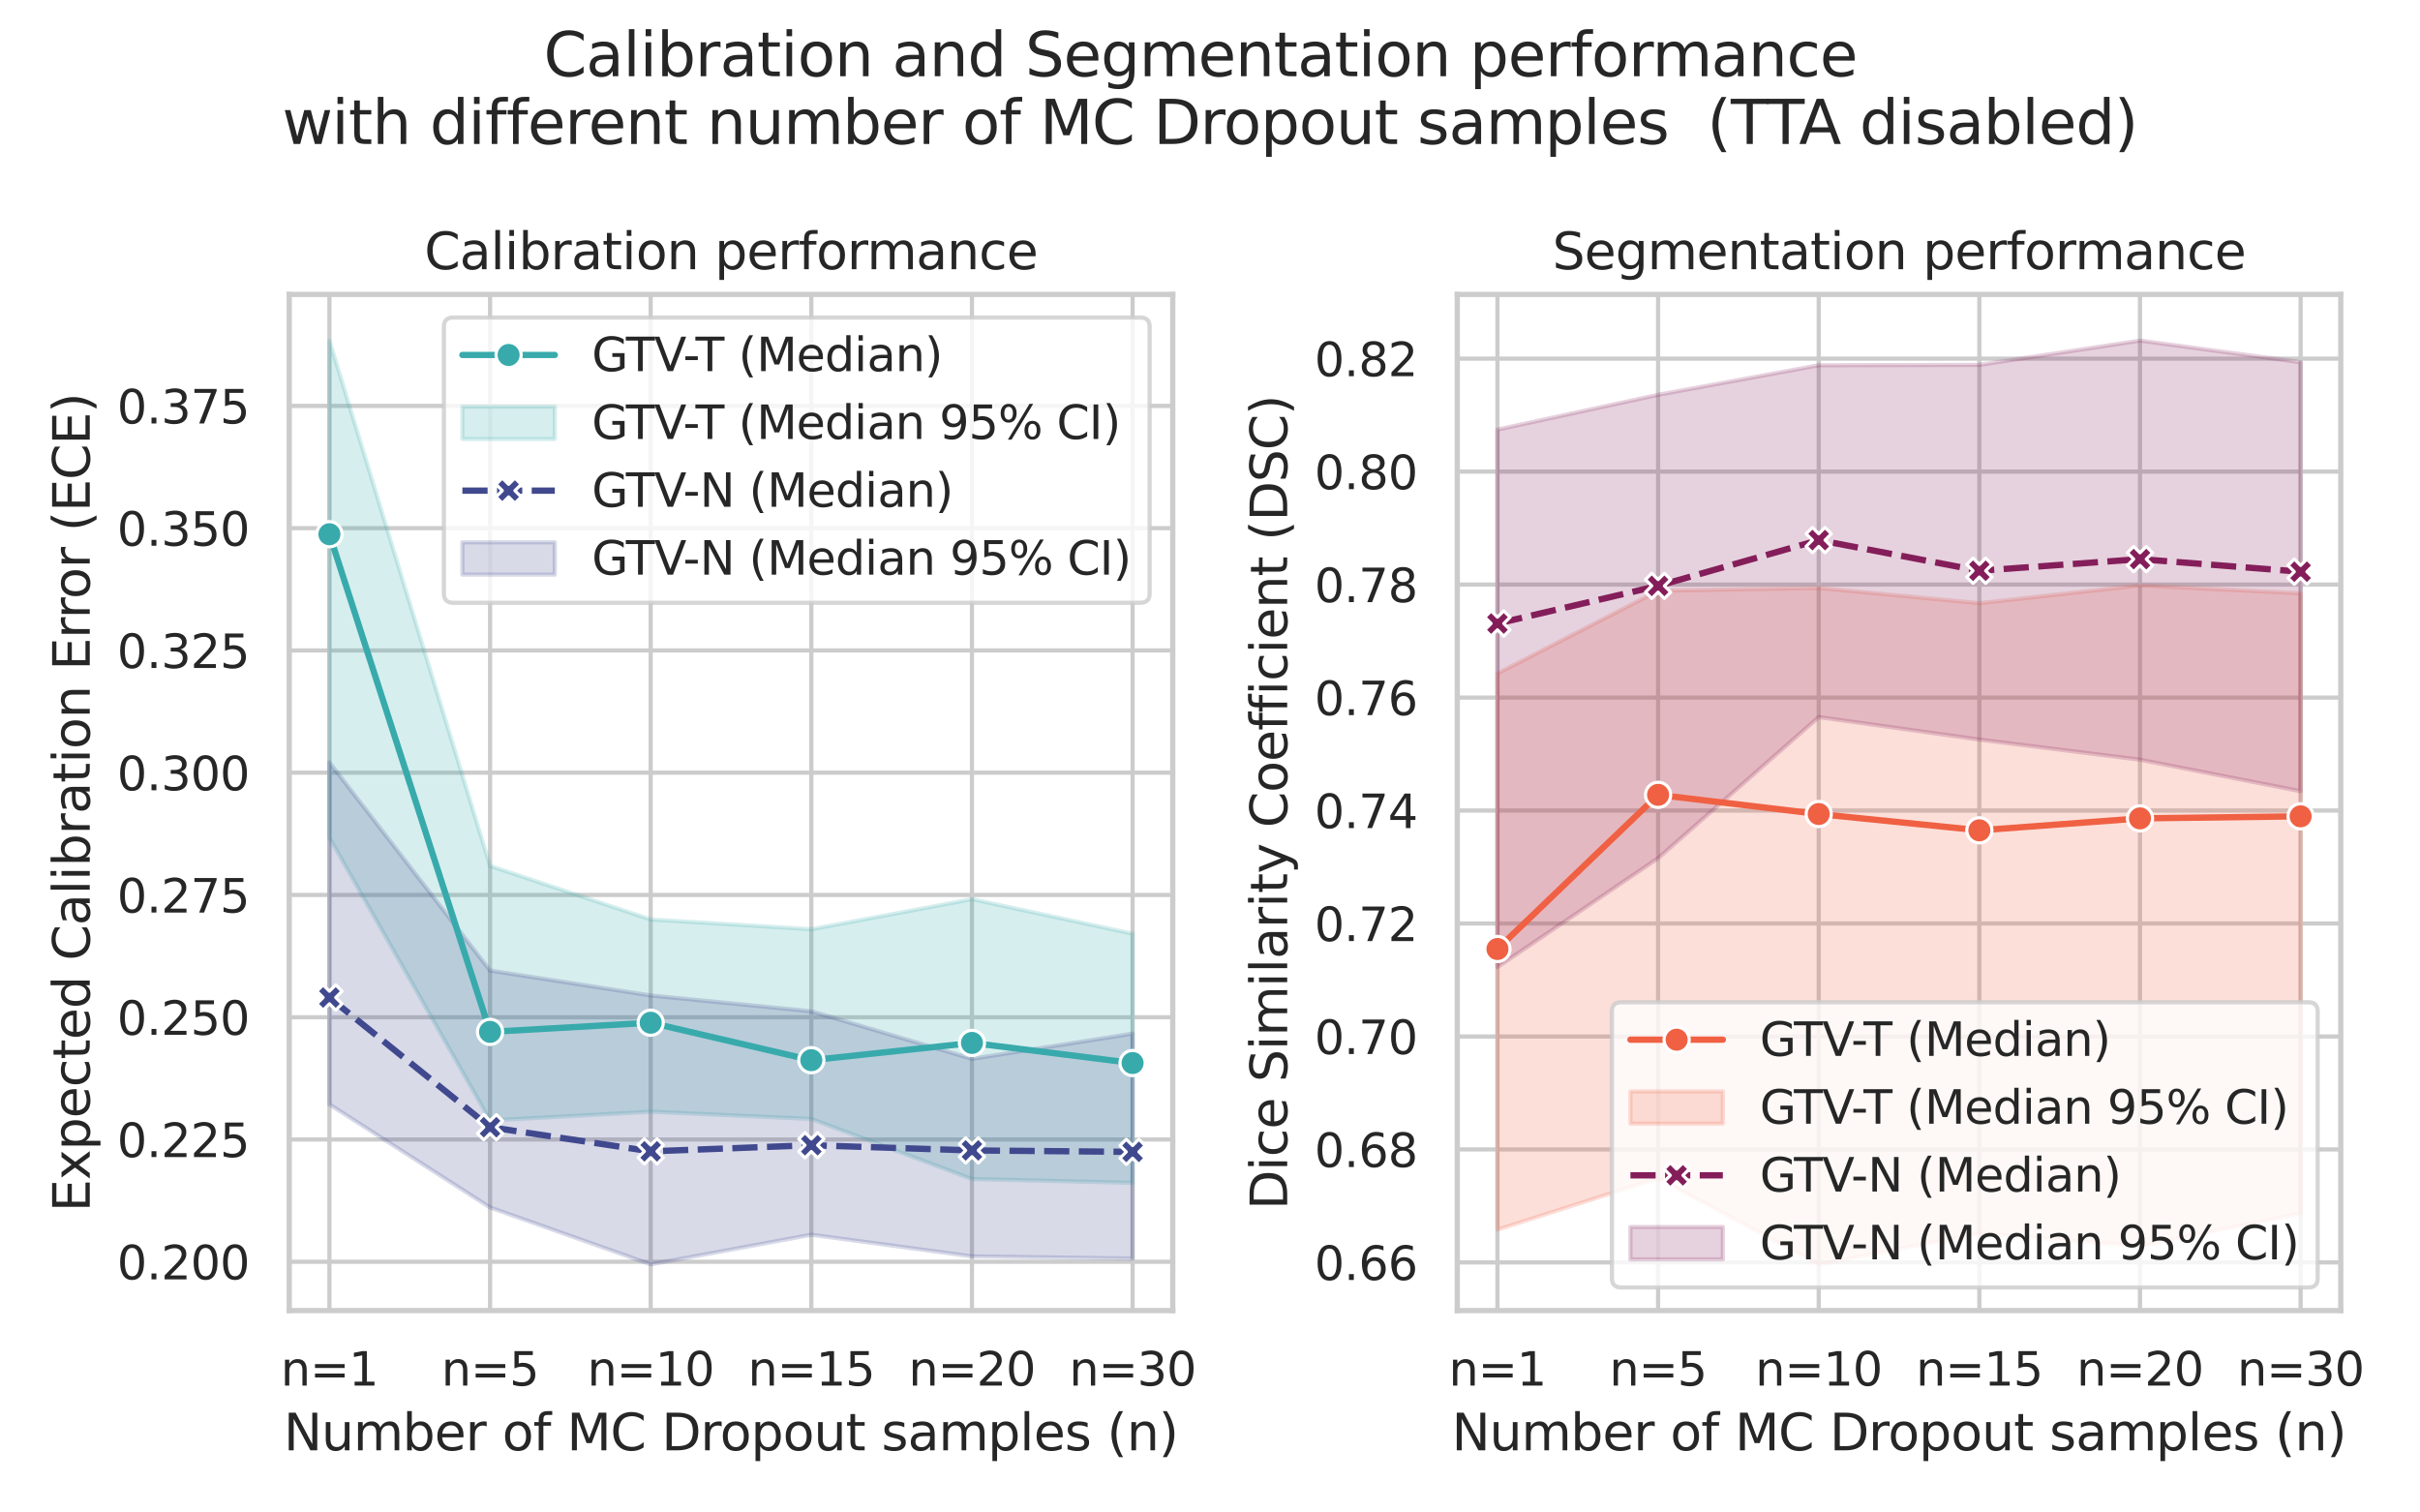 <?xml version="1.0" encoding="utf-8" standalone="no"?>
<!DOCTYPE svg PUBLIC "-//W3C//DTD SVG 1.1//EN"
  "http://www.w3.org/Graphics/SVG/1.1/DTD/svg11.dtd">
<svg xmlns:xlink="http://www.w3.org/1999/xlink" width="576pt" height="360pt" viewBox="0 0 576 360" xmlns="http://www.w3.org/2000/svg" version="1.1">
 <defs>
  <style type="text/css">*{stroke-linejoin: round; stroke-linecap: butt}</style>
 </defs>
 <g id="figure_1">
  <g id="patch_1">
   <path d="M 0 360 
L 576 360 
L 576 0 
L 0 0 
z
" style="fill: #ffffff"/>
  </g>
  <g id="axes_1">
   <g id="patch_2">
    <path d="M 68.85 311.94 
L 279.133 311.94 
L 279.133 70.08 
L 68.85 70.08 
z
" style="fill: #ffffff"/>
   </g>
   <g id="matplotlib.axis_1">
    <g id="xtick_1">
     <g id="line2d_1">
      <path d="M 78.408 311.94 
L 78.408 70.08 
" clip-path="url(#p05c51a830f)" style="fill: none; stroke: #cccccc; stroke-linecap: round"/>
     </g>
     <g id="text_1">
      <!-- n=1 -->
      <g style="fill: #262626" transform="translate(66.814 329.798) scale(0.11 -0.11)">
       <defs>
        <path id="DejaVuSans-6e" d="M 3513 2113 
L 3513 0 
L 2938 0 
L 2938 2094 
Q 2938 2591 2744 2837 
Q 2550 3084 2163 3084 
Q 1697 3084 1428 2787 
Q 1159 2491 1159 1978 
L 1159 0 
L 581 0 
L 581 3500 
L 1159 3500 
L 1159 2956 
Q 1366 3272 1645 3428 
Q 1925 3584 2291 3584 
Q 2894 3584 3203 3211 
Q 3513 2838 3513 2113 
z
" transform="scale(0.016)"/>
        <path id="DejaVuSans-3d" d="M 678 2906 
L 4684 2906 
L 4684 2381 
L 678 2381 
L 678 2906 
z
M 678 1631 
L 4684 1631 
L 4684 1100 
L 678 1100 
L 678 1631 
z
" transform="scale(0.016)"/>
        <path id="DejaVuSans-31" d="M 794 531 
L 1825 531 
L 1825 4091 
L 703 3866 
L 703 4441 
L 1819 4666 
L 2450 4666 
L 2450 531 
L 3481 531 
L 3481 0 
L 794 0 
L 794 531 
z
" transform="scale(0.016)"/>
       </defs>
       <use xlink:href="#DejaVuSans-6e"/>
       <use xlink:href="#DejaVuSans-3d" x="63.379"/>
       <use xlink:href="#DejaVuSans-31" x="147.168"/>
      </g>
     </g>
    </g>
    <g id="xtick_2">
     <g id="line2d_2">
      <path d="M 116.642 311.94 
L 116.642 70.08 
" clip-path="url(#p05c51a830f)" style="fill: none; stroke: #cccccc; stroke-linecap: round"/>
     </g>
     <g id="text_2">
      <!-- n=5 -->
      <g style="fill: #262626" transform="translate(105.048 329.798) scale(0.11 -0.11)">
       <defs>
        <path id="DejaVuSans-35" d="M 691 4666 
L 3169 4666 
L 3169 4134 
L 1269 4134 
L 1269 2991 
Q 1406 3038 1543 3061 
Q 1681 3084 1819 3084 
Q 2600 3084 3056 2656 
Q 3513 2228 3513 1497 
Q 3513 744 3044 326 
Q 2575 -91 1722 -91 
Q 1428 -91 1123 -41 
Q 819 9 494 109 
L 494 744 
Q 775 591 1075 516 
Q 1375 441 1709 441 
Q 2250 441 2565 725 
Q 2881 1009 2881 1497 
Q 2881 1984 2565 2268 
Q 2250 2553 1709 2553 
Q 1456 2553 1204 2497 
Q 953 2441 691 2322 
L 691 4666 
z
" transform="scale(0.016)"/>
       </defs>
       <use xlink:href="#DejaVuSans-6e"/>
       <use xlink:href="#DejaVuSans-3d" x="63.379"/>
       <use xlink:href="#DejaVuSans-35" x="147.168"/>
      </g>
     </g>
    </g>
    <g id="xtick_3">
     <g id="line2d_3">
      <path d="M 154.875 311.94 
L 154.875 70.08 
" clip-path="url(#p05c51a830f)" style="fill: none; stroke: #cccccc; stroke-linecap: round"/>
     </g>
     <g id="text_3">
      <!-- n=10 -->
      <g style="fill: #262626" transform="translate(139.782 329.798) scale(0.11 -0.11)">
       <defs>
        <path id="DejaVuSans-30" d="M 2034 4250 
Q 1547 4250 1301 3770 
Q 1056 3291 1056 2328 
Q 1056 1369 1301 889 
Q 1547 409 2034 409 
Q 2525 409 2770 889 
Q 3016 1369 3016 2328 
Q 3016 3291 2770 3770 
Q 2525 4250 2034 4250 
z
M 2034 4750 
Q 2819 4750 3233 4129 
Q 3647 3509 3647 2328 
Q 3647 1150 3233 529 
Q 2819 -91 2034 -91 
Q 1250 -91 836 529 
Q 422 1150 422 2328 
Q 422 3509 836 4129 
Q 1250 4750 2034 4750 
z
" transform="scale(0.016)"/>
       </defs>
       <use xlink:href="#DejaVuSans-6e"/>
       <use xlink:href="#DejaVuSans-3d" x="63.379"/>
       <use xlink:href="#DejaVuSans-31" x="147.168"/>
       <use xlink:href="#DejaVuSans-30" x="210.791"/>
      </g>
     </g>
    </g>
    <g id="xtick_4">
     <g id="line2d_4">
      <path d="M 193.108 311.94 
L 193.108 70.08 
" clip-path="url(#p05c51a830f)" style="fill: none; stroke: #cccccc; stroke-linecap: round"/>
     </g>
     <g id="text_4">
      <!-- n=15 -->
      <g style="fill: #262626" transform="translate(178.015 329.798) scale(0.11 -0.11)">
       <use xlink:href="#DejaVuSans-6e"/>
       <use xlink:href="#DejaVuSans-3d" x="63.379"/>
       <use xlink:href="#DejaVuSans-31" x="147.168"/>
       <use xlink:href="#DejaVuSans-35" x="210.791"/>
      </g>
     </g>
    </g>
    <g id="xtick_5">
     <g id="line2d_5">
      <path d="M 231.342 311.94 
L 231.342 70.08 
" clip-path="url(#p05c51a830f)" style="fill: none; stroke: #cccccc; stroke-linecap: round"/>
     </g>
     <g id="text_5">
      <!-- n=20 -->
      <g style="fill: #262626" transform="translate(216.248 329.798) scale(0.11 -0.11)">
       <defs>
        <path id="DejaVuSans-32" d="M 1228 531 
L 3431 531 
L 3431 0 
L 469 0 
L 469 531 
Q 828 903 1448 1529 
Q 2069 2156 2228 2338 
Q 2531 2678 2651 2914 
Q 2772 3150 2772 3378 
Q 2772 3750 2511 3984 
Q 2250 4219 1831 4219 
Q 1534 4219 1204 4116 
Q 875 4013 500 3803 
L 500 4441 
Q 881 4594 1212 4672 
Q 1544 4750 1819 4750 
Q 2544 4750 2975 4387 
Q 3406 4025 3406 3419 
Q 3406 3131 3298 2873 
Q 3191 2616 2906 2266 
Q 2828 2175 2409 1742 
Q 1991 1309 1228 531 
z
" transform="scale(0.016)"/>
       </defs>
       <use xlink:href="#DejaVuSans-6e"/>
       <use xlink:href="#DejaVuSans-3d" x="63.379"/>
       <use xlink:href="#DejaVuSans-32" x="147.168"/>
       <use xlink:href="#DejaVuSans-30" x="210.791"/>
      </g>
     </g>
    </g>
    <g id="xtick_6">
     <g id="line2d_6">
      <path d="M 269.575 311.94 
L 269.575 70.08 
" clip-path="url(#p05c51a830f)" style="fill: none; stroke: #cccccc; stroke-linecap: round"/>
     </g>
     <g id="text_6">
      <!-- n=30 -->
      <g style="fill: #262626" transform="translate(254.482 329.798) scale(0.11 -0.11)">
       <defs>
        <path id="DejaVuSans-33" d="M 2597 2516 
Q 3050 2419 3304 2112 
Q 3559 1806 3559 1356 
Q 3559 666 3084 287 
Q 2609 -91 1734 -91 
Q 1441 -91 1130 -33 
Q 819 25 488 141 
L 488 750 
Q 750 597 1062 519 
Q 1375 441 1716 441 
Q 2309 441 2620 675 
Q 2931 909 2931 1356 
Q 2931 1769 2642 2001 
Q 2353 2234 1838 2234 
L 1294 2234 
L 1294 2753 
L 1863 2753 
Q 2328 2753 2575 2939 
Q 2822 3125 2822 3475 
Q 2822 3834 2567 4026 
Q 2313 4219 1838 4219 
Q 1578 4219 1281 4162 
Q 984 4106 628 3988 
L 628 4550 
Q 988 4650 1302 4700 
Q 1616 4750 1894 4750 
Q 2613 4750 3031 4423 
Q 3450 4097 3450 3541 
Q 3450 3153 3228 2886 
Q 3006 2619 2597 2516 
z
" transform="scale(0.016)"/>
       </defs>
       <use xlink:href="#DejaVuSans-6e"/>
       <use xlink:href="#DejaVuSans-3d" x="63.379"/>
       <use xlink:href="#DejaVuSans-33" x="147.168"/>
       <use xlink:href="#DejaVuSans-30" x="210.791"/>
      </g>
     </g>
    </g>
    <g id="text_7">
     <!-- Number of MC Dropout samples (n) -->
     <g style="fill: #262626" transform="translate(67.522 345.204) scale(0.12 -0.12)">
      <defs>
       <path id="DejaVuSans-4e" d="M 628 4666 
L 1478 4666 
L 3547 763 
L 3547 4666 
L 4159 4666 
L 4159 0 
L 3309 0 
L 1241 3903 
L 1241 0 
L 628 0 
L 628 4666 
z
" transform="scale(0.016)"/>
       <path id="DejaVuSans-75" d="M 544 1381 
L 544 3500 
L 1119 3500 
L 1119 1403 
Q 1119 906 1312 657 
Q 1506 409 1894 409 
Q 2359 409 2629 706 
Q 2900 1003 2900 1516 
L 2900 3500 
L 3475 3500 
L 3475 0 
L 2900 0 
L 2900 538 
Q 2691 219 2414 64 
Q 2138 -91 1772 -91 
Q 1169 -91 856 284 
Q 544 659 544 1381 
z
M 1991 3584 
L 1991 3584 
z
" transform="scale(0.016)"/>
       <path id="DejaVuSans-6d" d="M 3328 2828 
Q 3544 3216 3844 3400 
Q 4144 3584 4550 3584 
Q 5097 3584 5394 3201 
Q 5691 2819 5691 2113 
L 5691 0 
L 5113 0 
L 5113 2094 
Q 5113 2597 4934 2840 
Q 4756 3084 4391 3084 
Q 3944 3084 3684 2787 
Q 3425 2491 3425 1978 
L 3425 0 
L 2847 0 
L 2847 2094 
Q 2847 2600 2669 2842 
Q 2491 3084 2119 3084 
Q 1678 3084 1418 2786 
Q 1159 2488 1159 1978 
L 1159 0 
L 581 0 
L 581 3500 
L 1159 3500 
L 1159 2956 
Q 1356 3278 1631 3431 
Q 1906 3584 2284 3584 
Q 2666 3584 2933 3390 
Q 3200 3197 3328 2828 
z
" transform="scale(0.016)"/>
       <path id="DejaVuSans-62" d="M 3116 1747 
Q 3116 2381 2855 2742 
Q 2594 3103 2138 3103 
Q 1681 3103 1420 2742 
Q 1159 2381 1159 1747 
Q 1159 1113 1420 752 
Q 1681 391 2138 391 
Q 2594 391 2855 752 
Q 3116 1113 3116 1747 
z
M 1159 2969 
Q 1341 3281 1617 3432 
Q 1894 3584 2278 3584 
Q 2916 3584 3314 3078 
Q 3713 2572 3713 1747 
Q 3713 922 3314 415 
Q 2916 -91 2278 -91 
Q 1894 -91 1617 61 
Q 1341 213 1159 525 
L 1159 0 
L 581 0 
L 581 4863 
L 1159 4863 
L 1159 2969 
z
" transform="scale(0.016)"/>
       <path id="DejaVuSans-65" d="M 3597 1894 
L 3597 1613 
L 953 1613 
Q 991 1019 1311 708 
Q 1631 397 2203 397 
Q 2534 397 2845 478 
Q 3156 559 3463 722 
L 3463 178 
Q 3153 47 2828 -22 
Q 2503 -91 2169 -91 
Q 1331 -91 842 396 
Q 353 884 353 1716 
Q 353 2575 817 3079 
Q 1281 3584 2069 3584 
Q 2775 3584 3186 3129 
Q 3597 2675 3597 1894 
z
M 3022 2063 
Q 3016 2534 2758 2815 
Q 2500 3097 2075 3097 
Q 1594 3097 1305 2825 
Q 1016 2553 972 2059 
L 3022 2063 
z
" transform="scale(0.016)"/>
       <path id="DejaVuSans-72" d="M 2631 2963 
Q 2534 3019 2420 3045 
Q 2306 3072 2169 3072 
Q 1681 3072 1420 2755 
Q 1159 2438 1159 1844 
L 1159 0 
L 581 0 
L 581 3500 
L 1159 3500 
L 1159 2956 
Q 1341 3275 1631 3429 
Q 1922 3584 2338 3584 
Q 2397 3584 2469 3576 
Q 2541 3569 2628 3553 
L 2631 2963 
z
" transform="scale(0.016)"/>
       <path id="DejaVuSans-20" transform="scale(0.016)"/>
       <path id="DejaVuSans-6f" d="M 1959 3097 
Q 1497 3097 1228 2736 
Q 959 2375 959 1747 
Q 959 1119 1226 758 
Q 1494 397 1959 397 
Q 2419 397 2687 759 
Q 2956 1122 2956 1747 
Q 2956 2369 2687 2733 
Q 2419 3097 1959 3097 
z
M 1959 3584 
Q 2709 3584 3137 3096 
Q 3566 2609 3566 1747 
Q 3566 888 3137 398 
Q 2709 -91 1959 -91 
Q 1206 -91 779 398 
Q 353 888 353 1747 
Q 353 2609 779 3096 
Q 1206 3584 1959 3584 
z
" transform="scale(0.016)"/>
       <path id="DejaVuSans-66" d="M 2375 4863 
L 2375 4384 
L 1825 4384 
Q 1516 4384 1395 4259 
Q 1275 4134 1275 3809 
L 1275 3500 
L 2222 3500 
L 2222 3053 
L 1275 3053 
L 1275 0 
L 697 0 
L 697 3053 
L 147 3053 
L 147 3500 
L 697 3500 
L 697 3744 
Q 697 4328 969 4595 
Q 1241 4863 1831 4863 
L 2375 4863 
z
" transform="scale(0.016)"/>
       <path id="DejaVuSans-4d" d="M 628 4666 
L 1569 4666 
L 2759 1491 
L 3956 4666 
L 4897 4666 
L 4897 0 
L 4281 0 
L 4281 4097 
L 3078 897 
L 2444 897 
L 1241 4097 
L 1241 0 
L 628 0 
L 628 4666 
z
" transform="scale(0.016)"/>
       <path id="DejaVuSans-43" d="M 4122 4306 
L 4122 3641 
Q 3803 3938 3442 4084 
Q 3081 4231 2675 4231 
Q 1875 4231 1450 3742 
Q 1025 3253 1025 2328 
Q 1025 1406 1450 917 
Q 1875 428 2675 428 
Q 3081 428 3442 575 
Q 3803 722 4122 1019 
L 4122 359 
Q 3791 134 3420 21 
Q 3050 -91 2638 -91 
Q 1578 -91 968 557 
Q 359 1206 359 2328 
Q 359 3453 968 4101 
Q 1578 4750 2638 4750 
Q 3056 4750 3426 4639 
Q 3797 4528 4122 4306 
z
" transform="scale(0.016)"/>
       <path id="DejaVuSans-44" d="M 1259 4147 
L 1259 519 
L 2022 519 
Q 2988 519 3436 956 
Q 3884 1394 3884 2338 
Q 3884 3275 3436 3711 
Q 2988 4147 2022 4147 
L 1259 4147 
z
M 628 4666 
L 1925 4666 
Q 3281 4666 3915 4102 
Q 4550 3538 4550 2338 
Q 4550 1131 3912 565 
Q 3275 0 1925 0 
L 628 0 
L 628 4666 
z
" transform="scale(0.016)"/>
       <path id="DejaVuSans-70" d="M 1159 525 
L 1159 -1331 
L 581 -1331 
L 581 3500 
L 1159 3500 
L 1159 2969 
Q 1341 3281 1617 3432 
Q 1894 3584 2278 3584 
Q 2916 3584 3314 3078 
Q 3713 2572 3713 1747 
Q 3713 922 3314 415 
Q 2916 -91 2278 -91 
Q 1894 -91 1617 61 
Q 1341 213 1159 525 
z
M 3116 1747 
Q 3116 2381 2855 2742 
Q 2594 3103 2138 3103 
Q 1681 3103 1420 2742 
Q 1159 2381 1159 1747 
Q 1159 1113 1420 752 
Q 1681 391 2138 391 
Q 2594 391 2855 752 
Q 3116 1113 3116 1747 
z
" transform="scale(0.016)"/>
       <path id="DejaVuSans-74" d="M 1172 4494 
L 1172 3500 
L 2356 3500 
L 2356 3053 
L 1172 3053 
L 1172 1153 
Q 1172 725 1289 603 
Q 1406 481 1766 481 
L 2356 481 
L 2356 0 
L 1766 0 
Q 1100 0 847 248 
Q 594 497 594 1153 
L 594 3053 
L 172 3053 
L 172 3500 
L 594 3500 
L 594 4494 
L 1172 4494 
z
" transform="scale(0.016)"/>
       <path id="DejaVuSans-73" d="M 2834 3397 
L 2834 2853 
Q 2591 2978 2328 3040 
Q 2066 3103 1784 3103 
Q 1356 3103 1142 2972 
Q 928 2841 928 2578 
Q 928 2378 1081 2264 
Q 1234 2150 1697 2047 
L 1894 2003 
Q 2506 1872 2764 1633 
Q 3022 1394 3022 966 
Q 3022 478 2636 193 
Q 2250 -91 1575 -91 
Q 1294 -91 989 -36 
Q 684 19 347 128 
L 347 722 
Q 666 556 975 473 
Q 1284 391 1588 391 
Q 1994 391 2212 530 
Q 2431 669 2431 922 
Q 2431 1156 2273 1281 
Q 2116 1406 1581 1522 
L 1381 1569 
Q 847 1681 609 1914 
Q 372 2147 372 2553 
Q 372 3047 722 3315 
Q 1072 3584 1716 3584 
Q 2034 3584 2315 3537 
Q 2597 3491 2834 3397 
z
" transform="scale(0.016)"/>
       <path id="DejaVuSans-61" d="M 2194 1759 
Q 1497 1759 1228 1600 
Q 959 1441 959 1056 
Q 959 750 1161 570 
Q 1363 391 1709 391 
Q 2188 391 2477 730 
Q 2766 1069 2766 1631 
L 2766 1759 
L 2194 1759 
z
M 3341 1997 
L 3341 0 
L 2766 0 
L 2766 531 
Q 2569 213 2275 61 
Q 1981 -91 1556 -91 
Q 1019 -91 701 211 
Q 384 513 384 1019 
Q 384 1609 779 1909 
Q 1175 2209 1959 2209 
L 2766 2209 
L 2766 2266 
Q 2766 2663 2505 2880 
Q 2244 3097 1772 3097 
Q 1472 3097 1187 3025 
Q 903 2953 641 2809 
L 641 3341 
Q 956 3463 1253 3523 
Q 1550 3584 1831 3584 
Q 2591 3584 2966 3190 
Q 3341 2797 3341 1997 
z
" transform="scale(0.016)"/>
       <path id="DejaVuSans-6c" d="M 603 4863 
L 1178 4863 
L 1178 0 
L 603 0 
L 603 4863 
z
" transform="scale(0.016)"/>
       <path id="DejaVuSans-28" d="M 1984 4856 
Q 1566 4138 1362 3434 
Q 1159 2731 1159 2009 
Q 1159 1288 1364 580 
Q 1569 -128 1984 -844 
L 1484 -844 
Q 1016 -109 783 600 
Q 550 1309 550 2009 
Q 550 2706 781 3412 
Q 1013 4119 1484 4856 
L 1984 4856 
z
" transform="scale(0.016)"/>
       <path id="DejaVuSans-29" d="M 513 4856 
L 1013 4856 
Q 1481 4119 1714 3412 
Q 1947 2706 1947 2009 
Q 1947 1309 1714 600 
Q 1481 -109 1013 -844 
L 513 -844 
Q 928 -128 1133 580 
Q 1338 1288 1338 2009 
Q 1338 2731 1133 3434 
Q 928 4138 513 4856 
z
" transform="scale(0.016)"/>
      </defs>
      <use xlink:href="#DejaVuSans-4e"/>
      <use xlink:href="#DejaVuSans-75" x="74.805"/>
      <use xlink:href="#DejaVuSans-6d" x="138.184"/>
      <use xlink:href="#DejaVuSans-62" x="235.596"/>
      <use xlink:href="#DejaVuSans-65" x="299.072"/>
      <use xlink:href="#DejaVuSans-72" x="360.596"/>
      <use xlink:href="#DejaVuSans-20" x="401.709"/>
      <use xlink:href="#DejaVuSans-6f" x="433.496"/>
      <use xlink:href="#DejaVuSans-66" x="494.678"/>
      <use xlink:href="#DejaVuSans-20" x="529.883"/>
      <use xlink:href="#DejaVuSans-4d" x="561.67"/>
      <use xlink:href="#DejaVuSans-43" x="647.949"/>
      <use xlink:href="#DejaVuSans-20" x="717.773"/>
      <use xlink:href="#DejaVuSans-44" x="749.561"/>
      <use xlink:href="#DejaVuSans-72" x="826.562"/>
      <use xlink:href="#DejaVuSans-6f" x="865.426"/>
      <use xlink:href="#DejaVuSans-70" x="926.607"/>
      <use xlink:href="#DejaVuSans-6f" x="990.084"/>
      <use xlink:href="#DejaVuSans-75" x="1051.266"/>
      <use xlink:href="#DejaVuSans-74" x="1114.645"/>
      <use xlink:href="#DejaVuSans-20" x="1153.854"/>
      <use xlink:href="#DejaVuSans-73" x="1185.641"/>
      <use xlink:href="#DejaVuSans-61" x="1237.74"/>
      <use xlink:href="#DejaVuSans-6d" x="1299.02"/>
      <use xlink:href="#DejaVuSans-70" x="1396.432"/>
      <use xlink:href="#DejaVuSans-6c" x="1459.908"/>
      <use xlink:href="#DejaVuSans-65" x="1487.691"/>
      <use xlink:href="#DejaVuSans-73" x="1549.215"/>
      <use xlink:href="#DejaVuSans-20" x="1601.314"/>
      <use xlink:href="#DejaVuSans-28" x="1633.102"/>
      <use xlink:href="#DejaVuSans-6e" x="1672.115"/>
      <use xlink:href="#DejaVuSans-29" x="1735.494"/>
     </g>
    </g>
   </g>
   <g id="matplotlib.axis_2">
    <g id="ytick_1">
     <g id="line2d_7">
      <path d="M 68.85 300.326 
L 279.133 300.326 
" clip-path="url(#p05c51a830f)" style="fill: none; stroke: #cccccc; stroke-linecap: round"/>
     </g>
     <g id="text_8">
      <!-- 0.200 -->
      <g style="fill: #262626" transform="translate(27.859 304.505) scale(0.11 -0.11)">
       <defs>
        <path id="DejaVuSans-2e" d="M 684 794 
L 1344 794 
L 1344 0 
L 684 0 
L 684 794 
z
" transform="scale(0.016)"/>
       </defs>
       <use xlink:href="#DejaVuSans-30"/>
       <use xlink:href="#DejaVuSans-2e" x="63.623"/>
       <use xlink:href="#DejaVuSans-32" x="95.41"/>
       <use xlink:href="#DejaVuSans-30" x="159.033"/>
       <use xlink:href="#DejaVuSans-30" x="222.656"/>
      </g>
     </g>
    </g>
    <g id="ytick_2">
     <g id="line2d_8">
      <path d="M 68.85 271.224 
L 279.133 271.224 
" clip-path="url(#p05c51a830f)" style="fill: none; stroke: #cccccc; stroke-linecap: round"/>
     </g>
     <g id="text_9">
      <!-- 0.225 -->
      <g style="fill: #262626" transform="translate(27.859 275.403) scale(0.11 -0.11)">
       <use xlink:href="#DejaVuSans-30"/>
       <use xlink:href="#DejaVuSans-2e" x="63.623"/>
       <use xlink:href="#DejaVuSans-32" x="95.41"/>
       <use xlink:href="#DejaVuSans-32" x="159.033"/>
       <use xlink:href="#DejaVuSans-35" x="222.656"/>
      </g>
     </g>
    </g>
    <g id="ytick_3">
     <g id="line2d_9">
      <path d="M 68.85 242.123 
L 279.133 242.123 
" clip-path="url(#p05c51a830f)" style="fill: none; stroke: #cccccc; stroke-linecap: round"/>
     </g>
     <g id="text_10">
      <!-- 0.250 -->
      <g style="fill: #262626" transform="translate(27.859 246.302) scale(0.11 -0.11)">
       <use xlink:href="#DejaVuSans-30"/>
       <use xlink:href="#DejaVuSans-2e" x="63.623"/>
       <use xlink:href="#DejaVuSans-32" x="95.41"/>
       <use xlink:href="#DejaVuSans-35" x="159.033"/>
       <use xlink:href="#DejaVuSans-30" x="222.656"/>
      </g>
     </g>
    </g>
    <g id="ytick_4">
     <g id="line2d_10">
      <path d="M 68.85 213.021 
L 279.133 213.021 
" clip-path="url(#p05c51a830f)" style="fill: none; stroke: #cccccc; stroke-linecap: round"/>
     </g>
     <g id="text_11">
      <!-- 0.275 -->
      <g style="fill: #262626" transform="translate(27.859 217.2) scale(0.11 -0.11)">
       <defs>
        <path id="DejaVuSans-37" d="M 525 4666 
L 3525 4666 
L 3525 4397 
L 1831 0 
L 1172 0 
L 2766 4134 
L 525 4134 
L 525 4666 
z
" transform="scale(0.016)"/>
       </defs>
       <use xlink:href="#DejaVuSans-30"/>
       <use xlink:href="#DejaVuSans-2e" x="63.623"/>
       <use xlink:href="#DejaVuSans-32" x="95.41"/>
       <use xlink:href="#DejaVuSans-37" x="159.033"/>
       <use xlink:href="#DejaVuSans-35" x="222.656"/>
      </g>
     </g>
    </g>
    <g id="ytick_5">
     <g id="line2d_11">
      <path d="M 68.85 183.919 
L 279.133 183.919 
" clip-path="url(#p05c51a830f)" style="fill: none; stroke: #cccccc; stroke-linecap: round"/>
     </g>
     <g id="text_12">
      <!-- 0.300 -->
      <g style="fill: #262626" transform="translate(27.859 188.098) scale(0.11 -0.11)">
       <use xlink:href="#DejaVuSans-30"/>
       <use xlink:href="#DejaVuSans-2e" x="63.623"/>
       <use xlink:href="#DejaVuSans-33" x="95.41"/>
       <use xlink:href="#DejaVuSans-30" x="159.033"/>
       <use xlink:href="#DejaVuSans-30" x="222.656"/>
      </g>
     </g>
    </g>
    <g id="ytick_6">
     <g id="line2d_12">
      <path d="M 68.85 154.818 
L 279.133 154.818 
" clip-path="url(#p05c51a830f)" style="fill: none; stroke: #cccccc; stroke-linecap: round"/>
     </g>
     <g id="text_13">
      <!-- 0.325 -->
      <g style="fill: #262626" transform="translate(27.859 158.997) scale(0.11 -0.11)">
       <use xlink:href="#DejaVuSans-30"/>
       <use xlink:href="#DejaVuSans-2e" x="63.623"/>
       <use xlink:href="#DejaVuSans-33" x="95.41"/>
       <use xlink:href="#DejaVuSans-32" x="159.033"/>
       <use xlink:href="#DejaVuSans-35" x="222.656"/>
      </g>
     </g>
    </g>
    <g id="ytick_7">
     <g id="line2d_13">
      <path d="M 68.85 125.716 
L 279.133 125.716 
" clip-path="url(#p05c51a830f)" style="fill: none; stroke: #cccccc; stroke-linecap: round"/>
     </g>
     <g id="text_14">
      <!-- 0.350 -->
      <g style="fill: #262626" transform="translate(27.859 129.895) scale(0.11 -0.11)">
       <use xlink:href="#DejaVuSans-30"/>
       <use xlink:href="#DejaVuSans-2e" x="63.623"/>
       <use xlink:href="#DejaVuSans-33" x="95.41"/>
       <use xlink:href="#DejaVuSans-35" x="159.033"/>
       <use xlink:href="#DejaVuSans-30" x="222.656"/>
      </g>
     </g>
    </g>
    <g id="ytick_8">
     <g id="line2d_14">
      <path d="M 68.85 96.614 
L 279.133 96.614 
" clip-path="url(#p05c51a830f)" style="fill: none; stroke: #cccccc; stroke-linecap: round"/>
     </g>
     <g id="text_15">
      <!-- 0.375 -->
      <g style="fill: #262626" transform="translate(27.859 100.793) scale(0.11 -0.11)">
       <use xlink:href="#DejaVuSans-30"/>
       <use xlink:href="#DejaVuSans-2e" x="63.623"/>
       <use xlink:href="#DejaVuSans-33" x="95.41"/>
       <use xlink:href="#DejaVuSans-37" x="159.033"/>
       <use xlink:href="#DejaVuSans-35" x="222.656"/>
      </g>
     </g>
    </g>
    <g id="text_16">
     <!-- Expected Calibration Error (ECE) -->
     <g style="fill: #262626" transform="translate(21.363 288.448) rotate(-90) scale(0.12 -0.12)">
      <defs>
       <path id="DejaVuSans-45" d="M 628 4666 
L 3578 4666 
L 3578 4134 
L 1259 4134 
L 1259 2753 
L 3481 2753 
L 3481 2222 
L 1259 2222 
L 1259 531 
L 3634 531 
L 3634 0 
L 628 0 
L 628 4666 
z
" transform="scale(0.016)"/>
       <path id="DejaVuSans-78" d="M 3513 3500 
L 2247 1797 
L 3578 0 
L 2900 0 
L 1881 1375 
L 863 0 
L 184 0 
L 1544 1831 
L 300 3500 
L 978 3500 
L 1906 2253 
L 2834 3500 
L 3513 3500 
z
" transform="scale(0.016)"/>
       <path id="DejaVuSans-63" d="M 3122 3366 
L 3122 2828 
Q 2878 2963 2633 3030 
Q 2388 3097 2138 3097 
Q 1578 3097 1268 2742 
Q 959 2388 959 1747 
Q 959 1106 1268 751 
Q 1578 397 2138 397 
Q 2388 397 2633 464 
Q 2878 531 3122 666 
L 3122 134 
Q 2881 22 2623 -34 
Q 2366 -91 2075 -91 
Q 1284 -91 818 406 
Q 353 903 353 1747 
Q 353 2603 823 3093 
Q 1294 3584 2113 3584 
Q 2378 3584 2631 3529 
Q 2884 3475 3122 3366 
z
" transform="scale(0.016)"/>
       <path id="DejaVuSans-64" d="M 2906 2969 
L 2906 4863 
L 3481 4863 
L 3481 0 
L 2906 0 
L 2906 525 
Q 2725 213 2448 61 
Q 2172 -91 1784 -91 
Q 1150 -91 751 415 
Q 353 922 353 1747 
Q 353 2572 751 3078 
Q 1150 3584 1784 3584 
Q 2172 3584 2448 3432 
Q 2725 3281 2906 2969 
z
M 947 1747 
Q 947 1113 1208 752 
Q 1469 391 1925 391 
Q 2381 391 2643 752 
Q 2906 1113 2906 1747 
Q 2906 2381 2643 2742 
Q 2381 3103 1925 3103 
Q 1469 3103 1208 2742 
Q 947 2381 947 1747 
z
" transform="scale(0.016)"/>
       <path id="DejaVuSans-69" d="M 603 3500 
L 1178 3500 
L 1178 0 
L 603 0 
L 603 3500 
z
M 603 4863 
L 1178 4863 
L 1178 4134 
L 603 4134 
L 603 4863 
z
" transform="scale(0.016)"/>
      </defs>
      <use xlink:href="#DejaVuSans-45"/>
      <use xlink:href="#DejaVuSans-78" x="63.184"/>
      <use xlink:href="#DejaVuSans-70" x="122.363"/>
      <use xlink:href="#DejaVuSans-65" x="185.84"/>
      <use xlink:href="#DejaVuSans-63" x="247.363"/>
      <use xlink:href="#DejaVuSans-74" x="302.344"/>
      <use xlink:href="#DejaVuSans-65" x="341.553"/>
      <use xlink:href="#DejaVuSans-64" x="403.076"/>
      <use xlink:href="#DejaVuSans-20" x="466.553"/>
      <use xlink:href="#DejaVuSans-43" x="498.34"/>
      <use xlink:href="#DejaVuSans-61" x="568.164"/>
      <use xlink:href="#DejaVuSans-6c" x="629.443"/>
      <use xlink:href="#DejaVuSans-69" x="657.227"/>
      <use xlink:href="#DejaVuSans-62" x="685.01"/>
      <use xlink:href="#DejaVuSans-72" x="748.486"/>
      <use xlink:href="#DejaVuSans-61" x="789.6"/>
      <use xlink:href="#DejaVuSans-74" x="850.879"/>
      <use xlink:href="#DejaVuSans-69" x="890.088"/>
      <use xlink:href="#DejaVuSans-6f" x="917.871"/>
      <use xlink:href="#DejaVuSans-6e" x="979.053"/>
      <use xlink:href="#DejaVuSans-20" x="1042.432"/>
      <use xlink:href="#DejaVuSans-45" x="1074.219"/>
      <use xlink:href="#DejaVuSans-72" x="1137.402"/>
      <use xlink:href="#DejaVuSans-72" x="1176.766"/>
      <use xlink:href="#DejaVuSans-6f" x="1215.629"/>
      <use xlink:href="#DejaVuSans-72" x="1276.811"/>
      <use xlink:href="#DejaVuSans-20" x="1317.924"/>
      <use xlink:href="#DejaVuSans-28" x="1349.711"/>
      <use xlink:href="#DejaVuSans-45" x="1388.725"/>
      <use xlink:href="#DejaVuSans-43" x="1451.908"/>
      <use xlink:href="#DejaVuSans-45" x="1521.732"/>
      <use xlink:href="#DejaVuSans-29" x="1584.916"/>
     </g>
    </g>
   </g>
   <g id="PolyCollection_1">
    <defs>
     <path id="m601c5d34ec" d="M 78.408 -278.926 
L 78.408 -160.596 
L 116.642 -93.303 
L 154.875 -95.393 
L 193.108 -93.664 
L 231.342 -79.365 
L 269.575 -78.462 
L 269.575 -137.757 
L 269.575 -137.757 
L 231.342 -145.98 
L 193.108 -138.816 
L 154.875 -141.137 
L 116.642 -153.897 
L 78.408 -278.926 
z
" style="stroke: #38aaac; stroke-opacity: 0.2"/>
    </defs>
    <g clip-path="url(#p05c51a830f)">
     <use xlink:href="#m601c5d34ec" x="0" y="360" style="fill: #38aaac; fill-opacity: 0.2; stroke: #38aaac; stroke-opacity: 0.2"/>
    </g>
   </g>
   <g id="PolyCollection_2">
    <defs>
     <path id="m78122b6c72" d="M 78.408 -178.537 
L 78.408 -97.133 
L 116.642 -72.594 
L 154.875 -59.054 
L 193.108 -66.109 
L 231.342 -60.962 
L 269.575 -60.441 
L 269.575 -113.969 
L 269.575 -113.969 
L 231.342 -107.978 
L 193.108 -119.292 
L 154.875 -123.062 
L 116.642 -128.985 
L 78.408 -178.537 
z
" style="stroke: #40498e; stroke-opacity: 0.2"/>
    </defs>
    <g clip-path="url(#p05c51a830f)">
     <use xlink:href="#m78122b6c72" x="0" y="360" style="fill: #40498e; fill-opacity: 0.2; stroke: #40498e; stroke-opacity: 0.2"/>
    </g>
   </g>
   <g id="line2d_15">
    <path d="M 78.408 127.155 
L 116.642 245.605 
L 154.875 243.429 
L 193.108 252.344 
L 231.342 248.236 
L 269.575 253.022 
" clip-path="url(#p05c51a830f)" style="fill: none; stroke: #38aaac; stroke-width: 1.5; stroke-linecap: round"/>
    <defs>
     <path id="m45ab5d9b21" d="M 0 3 
C 0.796 3 1.559 2.684 2.121 2.121 
C 2.684 1.559 3 0.796 3 0 
C 3 -0.796 2.684 -1.559 2.121 -2.121 
C 1.559 -2.684 0.796 -3 0 -3 
C -0.796 -3 -1.559 -2.684 -2.121 -2.121 
C -2.684 -1.559 -3 -0.796 -3 0 
C -3 0.796 -2.684 1.559 -2.121 2.121 
C -1.559 2.684 -0.796 3 0 3 
z
" style="stroke: #ffffff; stroke-width: 0.75"/>
    </defs>
    <g clip-path="url(#p05c51a830f)">
     <use xlink:href="#m45ab5d9b21" x="78.408" y="127.155" style="fill: #38aaac; stroke: #ffffff; stroke-width: 0.75"/>
     <use xlink:href="#m45ab5d9b21" x="116.642" y="245.605" style="fill: #38aaac; stroke: #ffffff; stroke-width: 0.75"/>
     <use xlink:href="#m45ab5d9b21" x="154.875" y="243.429" style="fill: #38aaac; stroke: #ffffff; stroke-width: 0.75"/>
     <use xlink:href="#m45ab5d9b21" x="193.108" y="252.344" style="fill: #38aaac; stroke: #ffffff; stroke-width: 0.75"/>
     <use xlink:href="#m45ab5d9b21" x="231.342" y="248.236" style="fill: #38aaac; stroke: #ffffff; stroke-width: 0.75"/>
     <use xlink:href="#m45ab5d9b21" x="269.575" y="253.022" style="fill: #38aaac; stroke: #ffffff; stroke-width: 0.75"/>
    </g>
   </g>
   <g id="line2d_16">
    <path d="M 78.408 237.428 
L 116.642 268.298 
L 154.875 274.041 
L 193.108 272.584 
L 231.342 273.823 
L 269.575 274.167 
" clip-path="url(#p05c51a830f)" style="fill: none; stroke-dasharray: 6,2.25; stroke-dashoffset: 0; stroke: #40498e; stroke-width: 1.5"/>
    <defs>
     <path id="m85fde3762e" d="M -1.5 3 
L 0 1.5 
L 1.5 3 
L 3 1.5 
L 1.5 0 
L 3 -1.5 
L 1.5 -3 
L 0 -1.5 
L -1.5 -3 
L -3 -1.5 
L -1.5 0 
L -3 1.5 
z
" style="stroke: #ffffff; stroke-width: 0.75; stroke-linejoin: miter"/>
    </defs>
    <g clip-path="url(#p05c51a830f)">
     <use xlink:href="#m85fde3762e" x="78.408" y="237.428" style="fill: #40498e; stroke: #ffffff; stroke-width: 0.75; stroke-linejoin: miter"/>
     <use xlink:href="#m85fde3762e" x="116.642" y="268.298" style="fill: #40498e; stroke: #ffffff; stroke-width: 0.75; stroke-linejoin: miter"/>
     <use xlink:href="#m85fde3762e" x="154.875" y="274.041" style="fill: #40498e; stroke: #ffffff; stroke-width: 0.75; stroke-linejoin: miter"/>
     <use xlink:href="#m85fde3762e" x="193.108" y="272.584" style="fill: #40498e; stroke: #ffffff; stroke-width: 0.75; stroke-linejoin: miter"/>
     <use xlink:href="#m85fde3762e" x="231.342" y="273.823" style="fill: #40498e; stroke: #ffffff; stroke-width: 0.75; stroke-linejoin: miter"/>
     <use xlink:href="#m85fde3762e" x="269.575" y="274.167" style="fill: #40498e; stroke: #ffffff; stroke-width: 0.75; stroke-linejoin: miter"/>
    </g>
   </g>
   <g id="line2d_17"/>
   <g id="line2d_18"/>
   <g id="patch_3">
    <path d="M 68.85 311.94 
L 68.85 70.08 
" style="fill: none; stroke: #cccccc; stroke-width: 1.25; stroke-linejoin: miter; stroke-linecap: square"/>
   </g>
   <g id="patch_4">
    <path d="M 279.133 311.94 
L 279.133 70.08 
" style="fill: none; stroke: #cccccc; stroke-width: 1.25; stroke-linejoin: miter; stroke-linecap: square"/>
   </g>
   <g id="patch_5">
    <path d="M 68.85 311.94 
L 279.133 311.94 
" style="fill: none; stroke: #cccccc; stroke-width: 1.25; stroke-linejoin: miter; stroke-linecap: square"/>
   </g>
   <g id="patch_6">
    <path d="M 68.85 70.08 
L 279.133 70.08 
" style="fill: none; stroke: #cccccc; stroke-width: 1.25; stroke-linejoin: miter; stroke-linecap: square"/>
   </g>
   <g id="text_17">
    <!-- Calibration performance -->
    <g style="fill: #262626" transform="translate(101.012 64.08) scale(0.12 -0.12)">
     <use xlink:href="#DejaVuSans-43"/>
     <use xlink:href="#DejaVuSans-61" x="69.824"/>
     <use xlink:href="#DejaVuSans-6c" x="131.104"/>
     <use xlink:href="#DejaVuSans-69" x="158.887"/>
     <use xlink:href="#DejaVuSans-62" x="186.67"/>
     <use xlink:href="#DejaVuSans-72" x="250.146"/>
     <use xlink:href="#DejaVuSans-61" x="291.26"/>
     <use xlink:href="#DejaVuSans-74" x="352.539"/>
     <use xlink:href="#DejaVuSans-69" x="391.748"/>
     <use xlink:href="#DejaVuSans-6f" x="419.531"/>
     <use xlink:href="#DejaVuSans-6e" x="480.713"/>
     <use xlink:href="#DejaVuSans-20" x="544.092"/>
     <use xlink:href="#DejaVuSans-70" x="575.879"/>
     <use xlink:href="#DejaVuSans-65" x="639.355"/>
     <use xlink:href="#DejaVuSans-72" x="700.879"/>
     <use xlink:href="#DejaVuSans-66" x="741.992"/>
     <use xlink:href="#DejaVuSans-6f" x="777.197"/>
     <use xlink:href="#DejaVuSans-72" x="838.379"/>
     <use xlink:href="#DejaVuSans-6d" x="877.742"/>
     <use xlink:href="#DejaVuSans-61" x="975.154"/>
     <use xlink:href="#DejaVuSans-6e" x="1036.434"/>
     <use xlink:href="#DejaVuSans-63" x="1099.812"/>
     <use xlink:href="#DejaVuSans-65" x="1154.793"/>
    </g>
   </g>
   <g id="legend_1">
    <g id="patch_7">
     <path d="M 107.856 143.464 
L 271.433 143.464 
Q 273.633 143.464 273.633 141.264 
L 273.633 77.78 
Q 273.633 75.58 271.433 75.58 
L 107.856 75.58 
Q 105.656 75.58 105.656 77.78 
L 105.656 141.264 
Q 105.656 143.464 107.856 143.464 
z
" style="fill: #ffffff; opacity: 0.8; stroke: #cccccc; stroke-linejoin: miter"/>
    </g>
    <g id="line2d_19">
     <path d="M 110.056 84.488 
L 121.056 84.488 
L 132.056 84.488 
" style="fill: none; stroke: #38aaac; stroke-width: 1.5; stroke-linecap: round"/>
     <g>
      <use xlink:href="#m45ab5d9b21" x="121.056" y="84.488" style="fill: #38aaac; stroke: #ffffff; stroke-width: 0.75"/>
     </g>
    </g>
    <g id="text_18">
     <!-- GTV-T (Median) -->
     <g style="fill: #262626" transform="translate(140.856 88.338) scale(0.11 -0.11)">
      <defs>
       <path id="DejaVuSans-47" d="M 3809 666 
L 3809 1919 
L 2778 1919 
L 2778 2438 
L 4434 2438 
L 4434 434 
Q 4069 175 3628 42 
Q 3188 -91 2688 -91 
Q 1594 -91 976 548 
Q 359 1188 359 2328 
Q 359 3472 976 4111 
Q 1594 4750 2688 4750 
Q 3144 4750 3555 4637 
Q 3966 4525 4313 4306 
L 4313 3634 
Q 3963 3931 3569 4081 
Q 3175 4231 2741 4231 
Q 1884 4231 1454 3753 
Q 1025 3275 1025 2328 
Q 1025 1384 1454 906 
Q 1884 428 2741 428 
Q 3075 428 3337 486 
Q 3600 544 3809 666 
z
" transform="scale(0.016)"/>
       <path id="DejaVuSans-54" d="M -19 4666 
L 3928 4666 
L 3928 4134 
L 2272 4134 
L 2272 0 
L 1638 0 
L 1638 4134 
L -19 4134 
L -19 4666 
z
" transform="scale(0.016)"/>
       <path id="DejaVuSans-56" d="M 1831 0 
L 50 4666 
L 709 4666 
L 2188 738 
L 3669 4666 
L 4325 4666 
L 2547 0 
L 1831 0 
z
" transform="scale(0.016)"/>
       <path id="DejaVuSans-2d" d="M 313 2009 
L 1997 2009 
L 1997 1497 
L 313 1497 
L 313 2009 
z
" transform="scale(0.016)"/>
      </defs>
      <use xlink:href="#DejaVuSans-47"/>
      <use xlink:href="#DejaVuSans-54" x="73.865"/>
      <use xlink:href="#DejaVuSans-56" x="134.949"/>
      <use xlink:href="#DejaVuSans-2d" x="197.482"/>
      <use xlink:href="#DejaVuSans-54" x="224.441"/>
      <use xlink:href="#DejaVuSans-20" x="285.525"/>
      <use xlink:href="#DejaVuSans-28" x="317.312"/>
      <use xlink:href="#DejaVuSans-4d" x="356.326"/>
      <use xlink:href="#DejaVuSans-65" x="442.605"/>
      <use xlink:href="#DejaVuSans-64" x="504.129"/>
      <use xlink:href="#DejaVuSans-69" x="567.605"/>
      <use xlink:href="#DejaVuSans-61" x="595.389"/>
      <use xlink:href="#DejaVuSans-6e" x="656.668"/>
      <use xlink:href="#DejaVuSans-29" x="720.047"/>
     </g>
    </g>
    <g id="patch_8">
     <path d="M 110.056 104.484 
L 132.056 104.484 
L 132.056 96.784 
L 110.056 96.784 
z
" style="fill: #38aaac; fill-opacity: 0.2; stroke: #38aaac; stroke-opacity: 0.2; stroke-linejoin: miter"/>
    </g>
    <g id="text_19">
     <!-- GTV-T (Median 95% CI) -->
     <g style="fill: #262626" transform="translate(140.856 104.484) scale(0.11 -0.11)">
      <defs>
       <path id="DejaVuSans-39" d="M 703 97 
L 703 672 
Q 941 559 1184 500 
Q 1428 441 1663 441 
Q 2288 441 2617 861 
Q 2947 1281 2994 2138 
Q 2813 1869 2534 1725 
Q 2256 1581 1919 1581 
Q 1219 1581 811 2004 
Q 403 2428 403 3163 
Q 403 3881 828 4315 
Q 1253 4750 1959 4750 
Q 2769 4750 3195 4129 
Q 3622 3509 3622 2328 
Q 3622 1225 3098 567 
Q 2575 -91 1691 -91 
Q 1453 -91 1209 -44 
Q 966 3 703 97 
z
M 1959 2075 
Q 2384 2075 2632 2365 
Q 2881 2656 2881 3163 
Q 2881 3666 2632 3958 
Q 2384 4250 1959 4250 
Q 1534 4250 1286 3958 
Q 1038 3666 1038 3163 
Q 1038 2656 1286 2365 
Q 1534 2075 1959 2075 
z
" transform="scale(0.016)"/>
       <path id="DejaVuSans-25" d="M 4653 2053 
Q 4381 2053 4226 1822 
Q 4072 1591 4072 1178 
Q 4072 772 4226 539 
Q 4381 306 4653 306 
Q 4919 306 5073 539 
Q 5228 772 5228 1178 
Q 5228 1588 5073 1820 
Q 4919 2053 4653 2053 
z
M 4653 2450 
Q 5147 2450 5437 2106 
Q 5728 1763 5728 1178 
Q 5728 594 5436 251 
Q 5144 -91 4653 -91 
Q 4153 -91 3862 251 
Q 3572 594 3572 1178 
Q 3572 1766 3864 2108 
Q 4156 2450 4653 2450 
z
M 1428 4353 
Q 1159 4353 1004 4120 
Q 850 3888 850 3481 
Q 850 3069 1003 2837 
Q 1156 2606 1428 2606 
Q 1700 2606 1854 2837 
Q 2009 3069 2009 3481 
Q 2009 3884 1853 4118 
Q 1697 4353 1428 4353 
z
M 4250 4750 
L 4750 4750 
L 1831 -91 
L 1331 -91 
L 4250 4750 
z
M 1428 4750 
Q 1922 4750 2215 4408 
Q 2509 4066 2509 3481 
Q 2509 2891 2217 2550 
Q 1925 2209 1428 2209 
Q 931 2209 642 2551 
Q 353 2894 353 3481 
Q 353 4063 643 4406 
Q 934 4750 1428 4750 
z
" transform="scale(0.016)"/>
       <path id="DejaVuSans-49" d="M 628 4666 
L 1259 4666 
L 1259 0 
L 628 0 
L 628 4666 
z
" transform="scale(0.016)"/>
      </defs>
      <use xlink:href="#DejaVuSans-47"/>
      <use xlink:href="#DejaVuSans-54" x="73.865"/>
      <use xlink:href="#DejaVuSans-56" x="134.949"/>
      <use xlink:href="#DejaVuSans-2d" x="197.482"/>
      <use xlink:href="#DejaVuSans-54" x="224.441"/>
      <use xlink:href="#DejaVuSans-20" x="285.525"/>
      <use xlink:href="#DejaVuSans-28" x="317.312"/>
      <use xlink:href="#DejaVuSans-4d" x="356.326"/>
      <use xlink:href="#DejaVuSans-65" x="442.605"/>
      <use xlink:href="#DejaVuSans-64" x="504.129"/>
      <use xlink:href="#DejaVuSans-69" x="567.605"/>
      <use xlink:href="#DejaVuSans-61" x="595.389"/>
      <use xlink:href="#DejaVuSans-6e" x="656.668"/>
      <use xlink:href="#DejaVuSans-20" x="720.047"/>
      <use xlink:href="#DejaVuSans-39" x="751.834"/>
      <use xlink:href="#DejaVuSans-35" x="815.457"/>
      <use xlink:href="#DejaVuSans-25" x="879.08"/>
      <use xlink:href="#DejaVuSans-20" x="974.1"/>
      <use xlink:href="#DejaVuSans-43" x="1005.887"/>
      <use xlink:href="#DejaVuSans-49" x="1075.711"/>
      <use xlink:href="#DejaVuSans-29" x="1105.203"/>
     </g>
    </g>
    <g id="line2d_20">
     <path d="M 110.056 116.78 
L 121.056 116.78 
L 132.056 116.78 
" style="fill: none; stroke-dasharray: 6,2.25; stroke-dashoffset: 0; stroke: #40498e; stroke-width: 1.5"/>
     <g>
      <use xlink:href="#m85fde3762e" x="121.056" y="116.78" style="fill: #40498e; stroke: #ffffff; stroke-width: 0.75; stroke-linejoin: miter"/>
     </g>
    </g>
    <g id="text_20">
     <!-- GTV-N (Median) -->
     <g style="fill: #262626" transform="translate(140.856 120.63) scale(0.11 -0.11)">
      <use xlink:href="#DejaVuSans-47"/>
      <use xlink:href="#DejaVuSans-54" x="73.865"/>
      <use xlink:href="#DejaVuSans-56" x="134.949"/>
      <use xlink:href="#DejaVuSans-2d" x="197.482"/>
      <use xlink:href="#DejaVuSans-4e" x="233.566"/>
      <use xlink:href="#DejaVuSans-20" x="308.371"/>
      <use xlink:href="#DejaVuSans-28" x="340.158"/>
      <use xlink:href="#DejaVuSans-4d" x="379.172"/>
      <use xlink:href="#DejaVuSans-65" x="465.451"/>
      <use xlink:href="#DejaVuSans-64" x="526.975"/>
      <use xlink:href="#DejaVuSans-69" x="590.451"/>
      <use xlink:href="#DejaVuSans-61" x="618.234"/>
      <use xlink:href="#DejaVuSans-6e" x="679.514"/>
      <use xlink:href="#DejaVuSans-29" x="742.893"/>
     </g>
    </g>
    <g id="patch_9">
     <path d="M 110.056 136.776 
L 132.056 136.776 
L 132.056 129.076 
L 110.056 129.076 
z
" style="fill: #40498e; fill-opacity: 0.2; stroke: #40498e; stroke-opacity: 0.2; stroke-linejoin: miter"/>
    </g>
    <g id="text_21">
     <!-- GTV-N (Median 95% CI) -->
     <g style="fill: #262626" transform="translate(140.856 136.776) scale(0.11 -0.11)">
      <use xlink:href="#DejaVuSans-47"/>
      <use xlink:href="#DejaVuSans-54" x="73.865"/>
      <use xlink:href="#DejaVuSans-56" x="134.949"/>
      <use xlink:href="#DejaVuSans-2d" x="197.482"/>
      <use xlink:href="#DejaVuSans-4e" x="233.566"/>
      <use xlink:href="#DejaVuSans-20" x="308.371"/>
      <use xlink:href="#DejaVuSans-28" x="340.158"/>
      <use xlink:href="#DejaVuSans-4d" x="379.172"/>
      <use xlink:href="#DejaVuSans-65" x="465.451"/>
      <use xlink:href="#DejaVuSans-64" x="526.975"/>
      <use xlink:href="#DejaVuSans-69" x="590.451"/>
      <use xlink:href="#DejaVuSans-61" x="618.234"/>
      <use xlink:href="#DejaVuSans-6e" x="679.514"/>
      <use xlink:href="#DejaVuSans-20" x="742.893"/>
      <use xlink:href="#DejaVuSans-39" x="774.68"/>
      <use xlink:href="#DejaVuSans-35" x="838.303"/>
      <use xlink:href="#DejaVuSans-25" x="901.926"/>
      <use xlink:href="#DejaVuSans-20" x="996.945"/>
      <use xlink:href="#DejaVuSans-43" x="1028.732"/>
      <use xlink:href="#DejaVuSans-49" x="1098.557"/>
      <use xlink:href="#DejaVuSans-29" x="1128.049"/>
     </g>
    </g>
   </g>
  </g>
  <g id="axes_2">
   <g id="patch_10">
    <path d="M 346.86 311.94 
L 557.143 311.94 
L 557.143 70.08 
L 346.86 70.08 
z
" style="fill: #ffffff"/>
   </g>
   <g id="matplotlib.axis_3">
    <g id="xtick_7">
     <g id="line2d_21">
      <path d="M 356.418 311.94 
L 356.418 70.08 
" clip-path="url(#pcaee9965cc)" style="fill: none; stroke: #cccccc; stroke-linecap: round"/>
     </g>
     <g id="text_22">
      <!-- n=1 -->
      <g style="fill: #262626" transform="translate(344.824 329.798) scale(0.11 -0.11)">
       <use xlink:href="#DejaVuSans-6e"/>
       <use xlink:href="#DejaVuSans-3d" x="63.379"/>
       <use xlink:href="#DejaVuSans-31" x="147.168"/>
      </g>
     </g>
    </g>
    <g id="xtick_8">
     <g id="line2d_22">
      <path d="M 394.652 311.94 
L 394.652 70.08 
" clip-path="url(#pcaee9965cc)" style="fill: none; stroke: #cccccc; stroke-linecap: round"/>
     </g>
     <g id="text_23">
      <!-- n=5 -->
      <g style="fill: #262626" transform="translate(383.058 329.798) scale(0.11 -0.11)">
       <use xlink:href="#DejaVuSans-6e"/>
       <use xlink:href="#DejaVuSans-3d" x="63.379"/>
       <use xlink:href="#DejaVuSans-35" x="147.168"/>
      </g>
     </g>
    </g>
    <g id="xtick_9">
     <g id="line2d_23">
      <path d="M 432.885 311.94 
L 432.885 70.08 
" clip-path="url(#pcaee9965cc)" style="fill: none; stroke: #cccccc; stroke-linecap: round"/>
     </g>
     <g id="text_24">
      <!-- n=10 -->
      <g style="fill: #262626" transform="translate(417.792 329.798) scale(0.11 -0.11)">
       <use xlink:href="#DejaVuSans-6e"/>
       <use xlink:href="#DejaVuSans-3d" x="63.379"/>
       <use xlink:href="#DejaVuSans-31" x="147.168"/>
       <use xlink:href="#DejaVuSans-30" x="210.791"/>
      </g>
     </g>
    </g>
    <g id="xtick_10">
     <g id="line2d_24">
      <path d="M 471.118 311.94 
L 471.118 70.08 
" clip-path="url(#pcaee9965cc)" style="fill: none; stroke: #cccccc; stroke-linecap: round"/>
     </g>
     <g id="text_25">
      <!-- n=15 -->
      <g style="fill: #262626" transform="translate(456.025 329.798) scale(0.11 -0.11)">
       <use xlink:href="#DejaVuSans-6e"/>
       <use xlink:href="#DejaVuSans-3d" x="63.379"/>
       <use xlink:href="#DejaVuSans-31" x="147.168"/>
       <use xlink:href="#DejaVuSans-35" x="210.791"/>
      </g>
     </g>
    </g>
    <g id="xtick_11">
     <g id="line2d_25">
      <path d="M 509.352 311.94 
L 509.352 70.08 
" clip-path="url(#pcaee9965cc)" style="fill: none; stroke: #cccccc; stroke-linecap: round"/>
     </g>
     <g id="text_26">
      <!-- n=20 -->
      <g style="fill: #262626" transform="translate(494.258 329.798) scale(0.11 -0.11)">
       <use xlink:href="#DejaVuSans-6e"/>
       <use xlink:href="#DejaVuSans-3d" x="63.379"/>
       <use xlink:href="#DejaVuSans-32" x="147.168"/>
       <use xlink:href="#DejaVuSans-30" x="210.791"/>
      </g>
     </g>
    </g>
    <g id="xtick_12">
     <g id="line2d_26">
      <path d="M 547.585 311.94 
L 547.585 70.08 
" clip-path="url(#pcaee9965cc)" style="fill: none; stroke: #cccccc; stroke-linecap: round"/>
     </g>
     <g id="text_27">
      <!-- n=30 -->
      <g style="fill: #262626" transform="translate(532.492 329.798) scale(0.11 -0.11)">
       <use xlink:href="#DejaVuSans-6e"/>
       <use xlink:href="#DejaVuSans-3d" x="63.379"/>
       <use xlink:href="#DejaVuSans-33" x="147.168"/>
       <use xlink:href="#DejaVuSans-30" x="210.791"/>
      </g>
     </g>
    </g>
    <g id="text_28">
     <!-- Number of MC Dropout samples (n) -->
     <g style="fill: #262626" transform="translate(345.532 345.204) scale(0.12 -0.12)">
      <use xlink:href="#DejaVuSans-4e"/>
      <use xlink:href="#DejaVuSans-75" x="74.805"/>
      <use xlink:href="#DejaVuSans-6d" x="138.184"/>
      <use xlink:href="#DejaVuSans-62" x="235.596"/>
      <use xlink:href="#DejaVuSans-65" x="299.072"/>
      <use xlink:href="#DejaVuSans-72" x="360.596"/>
      <use xlink:href="#DejaVuSans-20" x="401.709"/>
      <use xlink:href="#DejaVuSans-6f" x="433.496"/>
      <use xlink:href="#DejaVuSans-66" x="494.678"/>
      <use xlink:href="#DejaVuSans-20" x="529.883"/>
      <use xlink:href="#DejaVuSans-4d" x="561.67"/>
      <use xlink:href="#DejaVuSans-43" x="647.949"/>
      <use xlink:href="#DejaVuSans-20" x="717.773"/>
      <use xlink:href="#DejaVuSans-44" x="749.561"/>
      <use xlink:href="#DejaVuSans-72" x="826.562"/>
      <use xlink:href="#DejaVuSans-6f" x="865.426"/>
      <use xlink:href="#DejaVuSans-70" x="926.607"/>
      <use xlink:href="#DejaVuSans-6f" x="990.084"/>
      <use xlink:href="#DejaVuSans-75" x="1051.266"/>
      <use xlink:href="#DejaVuSans-74" x="1114.645"/>
      <use xlink:href="#DejaVuSans-20" x="1153.854"/>
      <use xlink:href="#DejaVuSans-73" x="1185.641"/>
      <use xlink:href="#DejaVuSans-61" x="1237.74"/>
      <use xlink:href="#DejaVuSans-6d" x="1299.02"/>
      <use xlink:href="#DejaVuSans-70" x="1396.432"/>
      <use xlink:href="#DejaVuSans-6c" x="1459.908"/>
      <use xlink:href="#DejaVuSans-65" x="1487.691"/>
      <use xlink:href="#DejaVuSans-73" x="1549.215"/>
      <use xlink:href="#DejaVuSans-20" x="1601.314"/>
      <use xlink:href="#DejaVuSans-28" x="1633.102"/>
      <use xlink:href="#DejaVuSans-6e" x="1672.115"/>
      <use xlink:href="#DejaVuSans-29" x="1735.494"/>
     </g>
    </g>
   </g>
   <g id="matplotlib.axis_4">
    <g id="ytick_9">
     <g id="line2d_27">
      <path d="M 346.86 300.479 
L 557.143 300.479 
" clip-path="url(#pcaee9965cc)" style="fill: none; stroke: #cccccc; stroke-linecap: round"/>
     </g>
     <g id="text_29">
      <!-- 0.66 -->
      <g style="fill: #262626" transform="translate(312.868 304.658) scale(0.11 -0.11)">
       <defs>
        <path id="DejaVuSans-36" d="M 2113 2584 
Q 1688 2584 1439 2293 
Q 1191 2003 1191 1497 
Q 1191 994 1439 701 
Q 1688 409 2113 409 
Q 2538 409 2786 701 
Q 3034 994 3034 1497 
Q 3034 2003 2786 2293 
Q 2538 2584 2113 2584 
z
M 3366 4563 
L 3366 3988 
Q 3128 4100 2886 4159 
Q 2644 4219 2406 4219 
Q 1781 4219 1451 3797 
Q 1122 3375 1075 2522 
Q 1259 2794 1537 2939 
Q 1816 3084 2150 3084 
Q 2853 3084 3261 2657 
Q 3669 2231 3669 1497 
Q 3669 778 3244 343 
Q 2819 -91 2113 -91 
Q 1303 -91 875 529 
Q 447 1150 447 2328 
Q 447 3434 972 4092 
Q 1497 4750 2381 4750 
Q 2619 4750 2861 4703 
Q 3103 4656 3366 4563 
z
" transform="scale(0.016)"/>
       </defs>
       <use xlink:href="#DejaVuSans-30"/>
       <use xlink:href="#DejaVuSans-2e" x="63.623"/>
       <use xlink:href="#DejaVuSans-36" x="95.41"/>
       <use xlink:href="#DejaVuSans-36" x="159.033"/>
      </g>
     </g>
    </g>
    <g id="ytick_10">
     <g id="line2d_28">
      <path d="M 346.86 273.589 
L 557.143 273.589 
" clip-path="url(#pcaee9965cc)" style="fill: none; stroke: #cccccc; stroke-linecap: round"/>
     </g>
     <g id="text_30">
      <!-- 0.68 -->
      <g style="fill: #262626" transform="translate(312.868 277.768) scale(0.11 -0.11)">
       <defs>
        <path id="DejaVuSans-38" d="M 2034 2216 
Q 1584 2216 1326 1975 
Q 1069 1734 1069 1313 
Q 1069 891 1326 650 
Q 1584 409 2034 409 
Q 2484 409 2743 651 
Q 3003 894 3003 1313 
Q 3003 1734 2745 1975 
Q 2488 2216 2034 2216 
z
M 1403 2484 
Q 997 2584 770 2862 
Q 544 3141 544 3541 
Q 544 4100 942 4425 
Q 1341 4750 2034 4750 
Q 2731 4750 3128 4425 
Q 3525 4100 3525 3541 
Q 3525 3141 3298 2862 
Q 3072 2584 2669 2484 
Q 3125 2378 3379 2068 
Q 3634 1759 3634 1313 
Q 3634 634 3220 271 
Q 2806 -91 2034 -91 
Q 1263 -91 848 271 
Q 434 634 434 1313 
Q 434 1759 690 2068 
Q 947 2378 1403 2484 
z
M 1172 3481 
Q 1172 3119 1398 2916 
Q 1625 2713 2034 2713 
Q 2441 2713 2670 2916 
Q 2900 3119 2900 3481 
Q 2900 3844 2670 4047 
Q 2441 4250 2034 4250 
Q 1625 4250 1398 4047 
Q 1172 3844 1172 3481 
z
" transform="scale(0.016)"/>
       </defs>
       <use xlink:href="#DejaVuSans-30"/>
       <use xlink:href="#DejaVuSans-2e" x="63.623"/>
       <use xlink:href="#DejaVuSans-36" x="95.41"/>
       <use xlink:href="#DejaVuSans-38" x="159.033"/>
      </g>
     </g>
    </g>
    <g id="ytick_11">
     <g id="line2d_29">
      <path d="M 346.86 246.699 
L 557.143 246.699 
" clip-path="url(#pcaee9965cc)" style="fill: none; stroke: #cccccc; stroke-linecap: round"/>
     </g>
     <g id="text_31">
      <!-- 0.70 -->
      <g style="fill: #262626" transform="translate(312.868 250.879) scale(0.11 -0.11)">
       <use xlink:href="#DejaVuSans-30"/>
       <use xlink:href="#DejaVuSans-2e" x="63.623"/>
       <use xlink:href="#DejaVuSans-37" x="95.41"/>
       <use xlink:href="#DejaVuSans-30" x="159.033"/>
      </g>
     </g>
    </g>
    <g id="ytick_12">
     <g id="line2d_30">
      <path d="M 346.86 219.81 
L 557.143 219.81 
" clip-path="url(#pcaee9965cc)" style="fill: none; stroke: #cccccc; stroke-linecap: round"/>
     </g>
     <g id="text_32">
      <!-- 0.72 -->
      <g style="fill: #262626" transform="translate(312.868 223.989) scale(0.11 -0.11)">
       <use xlink:href="#DejaVuSans-30"/>
       <use xlink:href="#DejaVuSans-2e" x="63.623"/>
       <use xlink:href="#DejaVuSans-37" x="95.41"/>
       <use xlink:href="#DejaVuSans-32" x="159.033"/>
      </g>
     </g>
    </g>
    <g id="ytick_13">
     <g id="line2d_31">
      <path d="M 346.86 192.92 
L 557.143 192.92 
" clip-path="url(#pcaee9965cc)" style="fill: none; stroke: #cccccc; stroke-linecap: round"/>
     </g>
     <g id="text_33">
      <!-- 0.74 -->
      <g style="fill: #262626" transform="translate(312.868 197.099) scale(0.11 -0.11)">
       <defs>
        <path id="DejaVuSans-34" d="M 2419 4116 
L 825 1625 
L 2419 1625 
L 2419 4116 
z
M 2253 4666 
L 3047 4666 
L 3047 1625 
L 3713 1625 
L 3713 1100 
L 3047 1100 
L 3047 0 
L 2419 0 
L 2419 1100 
L 313 1100 
L 313 1709 
L 2253 4666 
z
" transform="scale(0.016)"/>
       </defs>
       <use xlink:href="#DejaVuSans-30"/>
       <use xlink:href="#DejaVuSans-2e" x="63.623"/>
       <use xlink:href="#DejaVuSans-37" x="95.41"/>
       <use xlink:href="#DejaVuSans-34" x="159.033"/>
      </g>
     </g>
    </g>
    <g id="ytick_14">
     <g id="line2d_32">
      <path d="M 346.86 166.03 
L 557.143 166.03 
" clip-path="url(#pcaee9965cc)" style="fill: none; stroke: #cccccc; stroke-linecap: round"/>
     </g>
     <g id="text_34">
      <!-- 0.76 -->
      <g style="fill: #262626" transform="translate(312.868 170.209) scale(0.11 -0.11)">
       <use xlink:href="#DejaVuSans-30"/>
       <use xlink:href="#DejaVuSans-2e" x="63.623"/>
       <use xlink:href="#DejaVuSans-37" x="95.41"/>
       <use xlink:href="#DejaVuSans-36" x="159.033"/>
      </g>
     </g>
    </g>
    <g id="ytick_15">
     <g id="line2d_33">
      <path d="M 346.86 139.14 
L 557.143 139.14 
" clip-path="url(#pcaee9965cc)" style="fill: none; stroke: #cccccc; stroke-linecap: round"/>
     </g>
     <g id="text_35">
      <!-- 0.78 -->
      <g style="fill: #262626" transform="translate(312.868 143.32) scale(0.11 -0.11)">
       <use xlink:href="#DejaVuSans-30"/>
       <use xlink:href="#DejaVuSans-2e" x="63.623"/>
       <use xlink:href="#DejaVuSans-37" x="95.41"/>
       <use xlink:href="#DejaVuSans-38" x="159.033"/>
      </g>
     </g>
    </g>
    <g id="ytick_16">
     <g id="line2d_34">
      <path d="M 346.86 112.251 
L 557.143 112.251 
" clip-path="url(#pcaee9965cc)" style="fill: none; stroke: #cccccc; stroke-linecap: round"/>
     </g>
     <g id="text_36">
      <!-- 0.80 -->
      <g style="fill: #262626" transform="translate(312.868 116.43) scale(0.11 -0.11)">
       <use xlink:href="#DejaVuSans-30"/>
       <use xlink:href="#DejaVuSans-2e" x="63.623"/>
       <use xlink:href="#DejaVuSans-38" x="95.41"/>
       <use xlink:href="#DejaVuSans-30" x="159.033"/>
      </g>
     </g>
    </g>
    <g id="ytick_17">
     <g id="line2d_35">
      <path d="M 346.86 85.361 
L 557.143 85.361 
" clip-path="url(#pcaee9965cc)" style="fill: none; stroke: #cccccc; stroke-linecap: round"/>
     </g>
     <g id="text_37">
      <!-- 0.82 -->
      <g style="fill: #262626" transform="translate(312.868 89.54) scale(0.11 -0.11)">
       <use xlink:href="#DejaVuSans-30"/>
       <use xlink:href="#DejaVuSans-2e" x="63.623"/>
       <use xlink:href="#DejaVuSans-38" x="95.41"/>
       <use xlink:href="#DejaVuSans-32" x="159.033"/>
      </g>
     </g>
    </g>
    <g id="text_38">
     <!-- Dice Similarity Coefficient (DSC) -->
     <g style="fill: #262626" transform="translate(306.372 287.933) rotate(-90) scale(0.12 -0.12)">
      <defs>
       <path id="DejaVuSans-53" d="M 3425 4513 
L 3425 3897 
Q 3066 4069 2747 4153 
Q 2428 4238 2131 4238 
Q 1616 4238 1336 4038 
Q 1056 3838 1056 3469 
Q 1056 3159 1242 3001 
Q 1428 2844 1947 2747 
L 2328 2669 
Q 3034 2534 3370 2195 
Q 3706 1856 3706 1288 
Q 3706 609 3251 259 
Q 2797 -91 1919 -91 
Q 1588 -91 1214 -16 
Q 841 59 441 206 
L 441 856 
Q 825 641 1194 531 
Q 1563 422 1919 422 
Q 2459 422 2753 634 
Q 3047 847 3047 1241 
Q 3047 1584 2836 1778 
Q 2625 1972 2144 2069 
L 1759 2144 
Q 1053 2284 737 2584 
Q 422 2884 422 3419 
Q 422 4038 858 4394 
Q 1294 4750 2059 4750 
Q 2388 4750 2728 4690 
Q 3069 4631 3425 4513 
z
" transform="scale(0.016)"/>
       <path id="DejaVuSans-79" d="M 2059 -325 
Q 1816 -950 1584 -1140 
Q 1353 -1331 966 -1331 
L 506 -1331 
L 506 -850 
L 844 -850 
Q 1081 -850 1212 -737 
Q 1344 -625 1503 -206 
L 1606 56 
L 191 3500 
L 800 3500 
L 1894 763 
L 2988 3500 
L 3597 3500 
L 2059 -325 
z
" transform="scale(0.016)"/>
      </defs>
      <use xlink:href="#DejaVuSans-44"/>
      <use xlink:href="#DejaVuSans-69" x="77.002"/>
      <use xlink:href="#DejaVuSans-63" x="104.785"/>
      <use xlink:href="#DejaVuSans-65" x="159.766"/>
      <use xlink:href="#DejaVuSans-20" x="221.289"/>
      <use xlink:href="#DejaVuSans-53" x="253.076"/>
      <use xlink:href="#DejaVuSans-69" x="316.553"/>
      <use xlink:href="#DejaVuSans-6d" x="344.336"/>
      <use xlink:href="#DejaVuSans-69" x="441.748"/>
      <use xlink:href="#DejaVuSans-6c" x="469.531"/>
      <use xlink:href="#DejaVuSans-61" x="497.314"/>
      <use xlink:href="#DejaVuSans-72" x="558.594"/>
      <use xlink:href="#DejaVuSans-69" x="599.707"/>
      <use xlink:href="#DejaVuSans-74" x="627.49"/>
      <use xlink:href="#DejaVuSans-79" x="666.699"/>
      <use xlink:href="#DejaVuSans-20" x="725.879"/>
      <use xlink:href="#DejaVuSans-43" x="757.666"/>
      <use xlink:href="#DejaVuSans-6f" x="827.49"/>
      <use xlink:href="#DejaVuSans-65" x="888.672"/>
      <use xlink:href="#DejaVuSans-66" x="950.195"/>
      <use xlink:href="#DejaVuSans-66" x="985.4"/>
      <use xlink:href="#DejaVuSans-69" x="1020.605"/>
      <use xlink:href="#DejaVuSans-63" x="1048.389"/>
      <use xlink:href="#DejaVuSans-69" x="1103.369"/>
      <use xlink:href="#DejaVuSans-65" x="1131.152"/>
      <use xlink:href="#DejaVuSans-6e" x="1192.676"/>
      <use xlink:href="#DejaVuSans-74" x="1256.055"/>
      <use xlink:href="#DejaVuSans-20" x="1295.264"/>
      <use xlink:href="#DejaVuSans-28" x="1327.051"/>
      <use xlink:href="#DejaVuSans-44" x="1366.064"/>
      <use xlink:href="#DejaVuSans-53" x="1443.066"/>
      <use xlink:href="#DejaVuSans-43" x="1506.543"/>
      <use xlink:href="#DejaVuSans-29" x="1576.367"/>
     </g>
    </g>
   </g>
   <g id="PolyCollection_3">
    <defs>
     <path id="mbed3bfca0d" d="M 356.418 -199.711 
L 356.418 -67.322 
L 394.652 -79.562 
L 432.885 -59.054 
L 471.118 -66.434 
L 509.352 -63.428 
L 547.585 -71.144 
L 547.585 -218.769 
L 547.585 -218.769 
L 509.352 -220.673 
L 471.118 -216.425 
L 432.885 -220.056 
L 394.652 -219.382 
L 356.418 -199.711 
z
" style="stroke: #f06043; stroke-opacity: 0.2"/>
    </defs>
    <g clip-path="url(#pcaee9965cc)">
     <use xlink:href="#mbed3bfca0d" x="0" y="360" style="fill: #f06043; fill-opacity: 0.2; stroke: #f06043; stroke-opacity: 0.2"/>
    </g>
   </g>
   <g id="PolyCollection_4">
    <defs>
     <path id="m2d79749244" d="M 356.418 -257.753 
L 356.418 -129.804 
L 394.652 -155.73 
L 432.885 -189.32 
L 471.118 -183.963 
L 509.352 -179.169 
L 547.585 -171.672 
L 547.585 -273.78 
L 547.585 -273.78 
L 509.352 -278.926 
L 471.118 -273.153 
L 432.885 -273.063 
L 394.652 -266.032 
L 356.418 -257.753 
z
" style="stroke: #841e5a; stroke-opacity: 0.2"/>
    </defs>
    <g clip-path="url(#pcaee9965cc)">
     <use xlink:href="#m2d79749244" x="0" y="360" style="fill: #841e5a; fill-opacity: 0.2; stroke: #841e5a; stroke-opacity: 0.2"/>
    </g>
   </g>
   <g id="line2d_36">
    <path d="M 356.418 225.88 
L 394.652 189.188 
L 432.885 193.752 
L 471.118 197.634 
L 509.352 194.792 
L 547.585 194.302 
" clip-path="url(#pcaee9965cc)" style="fill: none; stroke: #f06043; stroke-width: 1.5; stroke-linecap: round"/>
    <defs>
     <path id="m1c91deea71" d="M 0 3 
C 0.796 3 1.559 2.684 2.121 2.121 
C 2.684 1.559 3 0.796 3 0 
C 3 -0.796 2.684 -1.559 2.121 -2.121 
C 1.559 -2.684 0.796 -3 0 -3 
C -0.796 -3 -1.559 -2.684 -2.121 -2.121 
C -2.684 -1.559 -3 -0.796 -3 0 
C -3 0.796 -2.684 1.559 -2.121 2.121 
C -1.559 2.684 -0.796 3 0 3 
z
" style="stroke: #ffffff; stroke-width: 0.75"/>
    </defs>
    <g clip-path="url(#pcaee9965cc)">
     <use xlink:href="#m1c91deea71" x="356.418" y="225.88" style="fill: #f06043; stroke: #ffffff; stroke-width: 0.75"/>
     <use xlink:href="#m1c91deea71" x="394.652" y="189.188" style="fill: #f06043; stroke: #ffffff; stroke-width: 0.75"/>
     <use xlink:href="#m1c91deea71" x="432.885" y="193.752" style="fill: #f06043; stroke: #ffffff; stroke-width: 0.75"/>
     <use xlink:href="#m1c91deea71" x="471.118" y="197.634" style="fill: #f06043; stroke: #ffffff; stroke-width: 0.75"/>
     <use xlink:href="#m1c91deea71" x="509.352" y="194.792" style="fill: #f06043; stroke: #ffffff; stroke-width: 0.75"/>
     <use xlink:href="#m1c91deea71" x="547.585" y="194.302" style="fill: #f06043; stroke: #ffffff; stroke-width: 0.75"/>
    </g>
   </g>
   <g id="line2d_37">
    <path d="M 356.418 148.406 
L 394.652 139.446 
L 432.885 128.553 
L 471.118 135.852 
L 509.352 133.08 
L 547.585 136.079 
" clip-path="url(#pcaee9965cc)" style="fill: none; stroke-dasharray: 6,2.25; stroke-dashoffset: 0; stroke: #841e5a; stroke-width: 1.5"/>
    <defs>
     <path id="mc2d412d7ec" d="M -1.5 3 
L 0 1.5 
L 1.5 3 
L 3 1.5 
L 1.5 0 
L 3 -1.5 
L 1.5 -3 
L 0 -1.5 
L -1.5 -3 
L -3 -1.5 
L -1.5 0 
L -3 1.5 
z
" style="stroke: #ffffff; stroke-width: 0.75; stroke-linejoin: miter"/>
    </defs>
    <g clip-path="url(#pcaee9965cc)">
     <use xlink:href="#mc2d412d7ec" x="356.418" y="148.406" style="fill: #841e5a; stroke: #ffffff; stroke-width: 0.75; stroke-linejoin: miter"/>
     <use xlink:href="#mc2d412d7ec" x="394.652" y="139.446" style="fill: #841e5a; stroke: #ffffff; stroke-width: 0.75; stroke-linejoin: miter"/>
     <use xlink:href="#mc2d412d7ec" x="432.885" y="128.553" style="fill: #841e5a; stroke: #ffffff; stroke-width: 0.75; stroke-linejoin: miter"/>
     <use xlink:href="#mc2d412d7ec" x="471.118" y="135.852" style="fill: #841e5a; stroke: #ffffff; stroke-width: 0.75; stroke-linejoin: miter"/>
     <use xlink:href="#mc2d412d7ec" x="509.352" y="133.08" style="fill: #841e5a; stroke: #ffffff; stroke-width: 0.75; stroke-linejoin: miter"/>
     <use xlink:href="#mc2d412d7ec" x="547.585" y="136.079" style="fill: #841e5a; stroke: #ffffff; stroke-width: 0.75; stroke-linejoin: miter"/>
    </g>
   </g>
   <g id="line2d_38"/>
   <g id="line2d_39"/>
   <g id="patch_11">
    <path d="M 346.86 311.94 
L 346.86 70.08 
" style="fill: none; stroke: #cccccc; stroke-width: 1.25; stroke-linejoin: miter; stroke-linecap: square"/>
   </g>
   <g id="patch_12">
    <path d="M 557.143 311.94 
L 557.143 70.08 
" style="fill: none; stroke: #cccccc; stroke-width: 1.25; stroke-linejoin: miter; stroke-linecap: square"/>
   </g>
   <g id="patch_13">
    <path d="M 346.86 311.94 
L 557.143 311.94 
" style="fill: none; stroke: #cccccc; stroke-width: 1.25; stroke-linejoin: miter; stroke-linecap: square"/>
   </g>
   <g id="patch_14">
    <path d="M 346.86 70.08 
L 557.143 70.08 
" style="fill: none; stroke: #cccccc; stroke-width: 1.25; stroke-linejoin: miter; stroke-linecap: square"/>
   </g>
   <g id="text_39">
    <!-- Segmentation performance -->
    <g style="fill: #262626" transform="translate(369.497 64.08) scale(0.12 -0.12)">
     <defs>
      <path id="DejaVuSans-67" d="M 2906 1791 
Q 2906 2416 2648 2759 
Q 2391 3103 1925 3103 
Q 1463 3103 1205 2759 
Q 947 2416 947 1791 
Q 947 1169 1205 825 
Q 1463 481 1925 481 
Q 2391 481 2648 825 
Q 2906 1169 2906 1791 
z
M 3481 434 
Q 3481 -459 3084 -895 
Q 2688 -1331 1869 -1331 
Q 1566 -1331 1297 -1286 
Q 1028 -1241 775 -1147 
L 775 -588 
Q 1028 -725 1275 -790 
Q 1522 -856 1778 -856 
Q 2344 -856 2625 -561 
Q 2906 -266 2906 331 
L 2906 616 
Q 2728 306 2450 153 
Q 2172 0 1784 0 
Q 1141 0 747 490 
Q 353 981 353 1791 
Q 353 2603 747 3093 
Q 1141 3584 1784 3584 
Q 2172 3584 2450 3431 
Q 2728 3278 2906 2969 
L 2906 3500 
L 3481 3500 
L 3481 434 
z
" transform="scale(0.016)"/>
     </defs>
     <use xlink:href="#DejaVuSans-53"/>
     <use xlink:href="#DejaVuSans-65" x="63.477"/>
     <use xlink:href="#DejaVuSans-67" x="125"/>
     <use xlink:href="#DejaVuSans-6d" x="188.477"/>
     <use xlink:href="#DejaVuSans-65" x="285.889"/>
     <use xlink:href="#DejaVuSans-6e" x="347.412"/>
     <use xlink:href="#DejaVuSans-74" x="410.791"/>
     <use xlink:href="#DejaVuSans-61" x="450"/>
     <use xlink:href="#DejaVuSans-74" x="511.279"/>
     <use xlink:href="#DejaVuSans-69" x="550.488"/>
     <use xlink:href="#DejaVuSans-6f" x="578.271"/>
     <use xlink:href="#DejaVuSans-6e" x="639.453"/>
     <use xlink:href="#DejaVuSans-20" x="702.832"/>
     <use xlink:href="#DejaVuSans-70" x="734.619"/>
     <use xlink:href="#DejaVuSans-65" x="798.096"/>
     <use xlink:href="#DejaVuSans-72" x="859.619"/>
     <use xlink:href="#DejaVuSans-66" x="900.732"/>
     <use xlink:href="#DejaVuSans-6f" x="935.938"/>
     <use xlink:href="#DejaVuSans-72" x="997.119"/>
     <use xlink:href="#DejaVuSans-6d" x="1036.482"/>
     <use xlink:href="#DejaVuSans-61" x="1133.895"/>
     <use xlink:href="#DejaVuSans-6e" x="1195.174"/>
     <use xlink:href="#DejaVuSans-63" x="1258.553"/>
     <use xlink:href="#DejaVuSans-65" x="1313.533"/>
    </g>
   </g>
   <g id="legend_2">
    <g id="patch_15">
     <path d="M 385.866 306.44 
L 549.443 306.44 
Q 551.643 306.44 551.643 304.24 
L 551.643 240.756 
Q 551.643 238.556 549.443 238.556 
L 385.866 238.556 
Q 383.666 238.556 383.666 240.756 
L 383.666 304.24 
Q 383.666 306.44 385.866 306.44 
z
" style="fill: #ffffff; opacity: 0.8; stroke: #cccccc; stroke-linejoin: miter"/>
    </g>
    <g id="line2d_40">
     <path d="M 388.066 247.465 
L 399.066 247.465 
L 410.066 247.465 
" style="fill: none; stroke: #f06043; stroke-width: 1.5; stroke-linecap: round"/>
     <g>
      <use xlink:href="#m1c91deea71" x="399.066" y="247.465" style="fill: #f06043; stroke: #ffffff; stroke-width: 0.75"/>
     </g>
    </g>
    <g id="text_40">
     <!-- GTV-T (Median) -->
     <g style="fill: #262626" transform="translate(418.866 251.315) scale(0.11 -0.11)">
      <use xlink:href="#DejaVuSans-47"/>
      <use xlink:href="#DejaVuSans-54" x="73.865"/>
      <use xlink:href="#DejaVuSans-56" x="134.949"/>
      <use xlink:href="#DejaVuSans-2d" x="197.482"/>
      <use xlink:href="#DejaVuSans-54" x="224.441"/>
      <use xlink:href="#DejaVuSans-20" x="285.525"/>
      <use xlink:href="#DejaVuSans-28" x="317.312"/>
      <use xlink:href="#DejaVuSans-4d" x="356.326"/>
      <use xlink:href="#DejaVuSans-65" x="442.605"/>
      <use xlink:href="#DejaVuSans-64" x="504.129"/>
      <use xlink:href="#DejaVuSans-69" x="567.605"/>
      <use xlink:href="#DejaVuSans-61" x="595.389"/>
      <use xlink:href="#DejaVuSans-6e" x="656.668"/>
      <use xlink:href="#DejaVuSans-29" x="720.047"/>
     </g>
    </g>
    <g id="patch_16">
     <path d="M 388.066 267.46 
L 410.066 267.46 
L 410.066 259.76 
L 388.066 259.76 
z
" style="fill: #f06043; fill-opacity: 0.2; stroke: #f06043; stroke-opacity: 0.2; stroke-linejoin: miter"/>
    </g>
    <g id="text_41">
     <!-- GTV-T (Median 95% CI) -->
     <g style="fill: #262626" transform="translate(418.866 267.46) scale(0.11 -0.11)">
      <use xlink:href="#DejaVuSans-47"/>
      <use xlink:href="#DejaVuSans-54" x="73.865"/>
      <use xlink:href="#DejaVuSans-56" x="134.949"/>
      <use xlink:href="#DejaVuSans-2d" x="197.482"/>
      <use xlink:href="#DejaVuSans-54" x="224.441"/>
      <use xlink:href="#DejaVuSans-20" x="285.525"/>
      <use xlink:href="#DejaVuSans-28" x="317.312"/>
      <use xlink:href="#DejaVuSans-4d" x="356.326"/>
      <use xlink:href="#DejaVuSans-65" x="442.605"/>
      <use xlink:href="#DejaVuSans-64" x="504.129"/>
      <use xlink:href="#DejaVuSans-69" x="567.605"/>
      <use xlink:href="#DejaVuSans-61" x="595.389"/>
      <use xlink:href="#DejaVuSans-6e" x="656.668"/>
      <use xlink:href="#DejaVuSans-20" x="720.047"/>
      <use xlink:href="#DejaVuSans-39" x="751.834"/>
      <use xlink:href="#DejaVuSans-35" x="815.457"/>
      <use xlink:href="#DejaVuSans-25" x="879.08"/>
      <use xlink:href="#DejaVuSans-20" x="974.1"/>
      <use xlink:href="#DejaVuSans-43" x="1005.887"/>
      <use xlink:href="#DejaVuSans-49" x="1075.711"/>
      <use xlink:href="#DejaVuSans-29" x="1105.203"/>
     </g>
    </g>
    <g id="line2d_41">
     <path d="M 388.066 279.756 
L 399.066 279.756 
L 410.066 279.756 
" style="fill: none; stroke-dasharray: 6,2.25; stroke-dashoffset: 0; stroke: #841e5a; stroke-width: 1.5"/>
     <g>
      <use xlink:href="#mc2d412d7ec" x="399.066" y="279.756" style="fill: #841e5a; stroke: #ffffff; stroke-width: 0.75; stroke-linejoin: miter"/>
     </g>
    </g>
    <g id="text_42">
     <!-- GTV-N (Median) -->
     <g style="fill: #262626" transform="translate(418.866 283.606) scale(0.11 -0.11)">
      <use xlink:href="#DejaVuSans-47"/>
      <use xlink:href="#DejaVuSans-54" x="73.865"/>
      <use xlink:href="#DejaVuSans-56" x="134.949"/>
      <use xlink:href="#DejaVuSans-2d" x="197.482"/>
      <use xlink:href="#DejaVuSans-4e" x="233.566"/>
      <use xlink:href="#DejaVuSans-20" x="308.371"/>
      <use xlink:href="#DejaVuSans-28" x="340.158"/>
      <use xlink:href="#DejaVuSans-4d" x="379.172"/>
      <use xlink:href="#DejaVuSans-65" x="465.451"/>
      <use xlink:href="#DejaVuSans-64" x="526.975"/>
      <use xlink:href="#DejaVuSans-69" x="590.451"/>
      <use xlink:href="#DejaVuSans-61" x="618.234"/>
      <use xlink:href="#DejaVuSans-6e" x="679.514"/>
      <use xlink:href="#DejaVuSans-29" x="742.893"/>
     </g>
    </g>
    <g id="patch_17">
     <path d="M 388.066 299.752 
L 410.066 299.752 
L 410.066 292.052 
L 388.066 292.052 
z
" style="fill: #841e5a; fill-opacity: 0.2; stroke: #841e5a; stroke-opacity: 0.2; stroke-linejoin: miter"/>
    </g>
    <g id="text_43">
     <!-- GTV-N (Median 95% CI) -->
     <g style="fill: #262626" transform="translate(418.866 299.752) scale(0.11 -0.11)">
      <use xlink:href="#DejaVuSans-47"/>
      <use xlink:href="#DejaVuSans-54" x="73.865"/>
      <use xlink:href="#DejaVuSans-56" x="134.949"/>
      <use xlink:href="#DejaVuSans-2d" x="197.482"/>
      <use xlink:href="#DejaVuSans-4e" x="233.566"/>
      <use xlink:href="#DejaVuSans-20" x="308.371"/>
      <use xlink:href="#DejaVuSans-28" x="340.158"/>
      <use xlink:href="#DejaVuSans-4d" x="379.172"/>
      <use xlink:href="#DejaVuSans-65" x="465.451"/>
      <use xlink:href="#DejaVuSans-64" x="526.975"/>
      <use xlink:href="#DejaVuSans-69" x="590.451"/>
      <use xlink:href="#DejaVuSans-61" x="618.234"/>
      <use xlink:href="#DejaVuSans-6e" x="679.514"/>
      <use xlink:href="#DejaVuSans-20" x="742.893"/>
      <use xlink:href="#DejaVuSans-39" x="774.68"/>
      <use xlink:href="#DejaVuSans-35" x="838.303"/>
      <use xlink:href="#DejaVuSans-25" x="901.926"/>
      <use xlink:href="#DejaVuSans-20" x="996.945"/>
      <use xlink:href="#DejaVuSans-43" x="1028.732"/>
      <use xlink:href="#DejaVuSans-49" x="1098.557"/>
      <use xlink:href="#DejaVuSans-29" x="1128.049"/>
     </g>
    </g>
   </g>
  </g>
  <g id="text_44">
   <!-- Calibration and Segmentation performance  -->
   <g style="fill: #262626" transform="translate(129.409 18.142) scale(0.144 -0.144)">
    <use xlink:href="#DejaVuSans-43"/>
    <use xlink:href="#DejaVuSans-61" x="69.824"/>
    <use xlink:href="#DejaVuSans-6c" x="131.104"/>
    <use xlink:href="#DejaVuSans-69" x="158.887"/>
    <use xlink:href="#DejaVuSans-62" x="186.67"/>
    <use xlink:href="#DejaVuSans-72" x="250.146"/>
    <use xlink:href="#DejaVuSans-61" x="291.26"/>
    <use xlink:href="#DejaVuSans-74" x="352.539"/>
    <use xlink:href="#DejaVuSans-69" x="391.748"/>
    <use xlink:href="#DejaVuSans-6f" x="419.531"/>
    <use xlink:href="#DejaVuSans-6e" x="480.713"/>
    <use xlink:href="#DejaVuSans-20" x="544.092"/>
    <use xlink:href="#DejaVuSans-61" x="575.879"/>
    <use xlink:href="#DejaVuSans-6e" x="637.158"/>
    <use xlink:href="#DejaVuSans-64" x="700.537"/>
    <use xlink:href="#DejaVuSans-20" x="764.014"/>
    <use xlink:href="#DejaVuSans-53" x="795.801"/>
    <use xlink:href="#DejaVuSans-65" x="859.277"/>
    <use xlink:href="#DejaVuSans-67" x="920.801"/>
    <use xlink:href="#DejaVuSans-6d" x="984.277"/>
    <use xlink:href="#DejaVuSans-65" x="1081.689"/>
    <use xlink:href="#DejaVuSans-6e" x="1143.213"/>
    <use xlink:href="#DejaVuSans-74" x="1206.592"/>
    <use xlink:href="#DejaVuSans-61" x="1245.801"/>
    <use xlink:href="#DejaVuSans-74" x="1307.08"/>
    <use xlink:href="#DejaVuSans-69" x="1346.289"/>
    <use xlink:href="#DejaVuSans-6f" x="1374.072"/>
    <use xlink:href="#DejaVuSans-6e" x="1435.254"/>
    <use xlink:href="#DejaVuSans-20" x="1498.633"/>
    <use xlink:href="#DejaVuSans-70" x="1530.42"/>
    <use xlink:href="#DejaVuSans-65" x="1593.896"/>
    <use xlink:href="#DejaVuSans-72" x="1655.42"/>
    <use xlink:href="#DejaVuSans-66" x="1696.533"/>
    <use xlink:href="#DejaVuSans-6f" x="1731.738"/>
    <use xlink:href="#DejaVuSans-72" x="1792.92"/>
    <use xlink:href="#DejaVuSans-6d" x="1832.283"/>
    <use xlink:href="#DejaVuSans-61" x="1929.695"/>
    <use xlink:href="#DejaVuSans-6e" x="1990.975"/>
    <use xlink:href="#DejaVuSans-63" x="2054.354"/>
    <use xlink:href="#DejaVuSans-65" x="2109.334"/>
    <use xlink:href="#DejaVuSans-20" x="2170.857"/>
   </g>
   <!-- with different number of MC Dropout samples  (TTA disabled) -->
   <g style="fill: #262626" transform="translate(67.168 34.267) scale(0.144 -0.144)">
    <defs>
     <path id="DejaVuSans-77" d="M 269 3500 
L 844 3500 
L 1563 769 
L 2278 3500 
L 2956 3500 
L 3675 769 
L 4391 3500 
L 4966 3500 
L 4050 0 
L 3372 0 
L 2619 2869 
L 1863 0 
L 1184 0 
L 269 3500 
z
" transform="scale(0.016)"/>
     <path id="DejaVuSans-68" d="M 3513 2113 
L 3513 0 
L 2938 0 
L 2938 2094 
Q 2938 2591 2744 2837 
Q 2550 3084 2163 3084 
Q 1697 3084 1428 2787 
Q 1159 2491 1159 1978 
L 1159 0 
L 581 0 
L 581 4863 
L 1159 4863 
L 1159 2956 
Q 1366 3272 1645 3428 
Q 1925 3584 2291 3584 
Q 2894 3584 3203 3211 
Q 3513 2838 3513 2113 
z
" transform="scale(0.016)"/>
     <path id="DejaVuSans-41" d="M 2188 4044 
L 1331 1722 
L 3047 1722 
L 2188 4044 
z
M 1831 4666 
L 2547 4666 
L 4325 0 
L 3669 0 
L 3244 1197 
L 1141 1197 
L 716 0 
L 50 0 
L 1831 4666 
z
" transform="scale(0.016)"/>
    </defs>
    <use xlink:href="#DejaVuSans-77"/>
    <use xlink:href="#DejaVuSans-69" x="81.787"/>
    <use xlink:href="#DejaVuSans-74" x="109.57"/>
    <use xlink:href="#DejaVuSans-68" x="148.779"/>
    <use xlink:href="#DejaVuSans-20" x="212.158"/>
    <use xlink:href="#DejaVuSans-64" x="243.945"/>
    <use xlink:href="#DejaVuSans-69" x="307.422"/>
    <use xlink:href="#DejaVuSans-66" x="335.205"/>
    <use xlink:href="#DejaVuSans-66" x="370.41"/>
    <use xlink:href="#DejaVuSans-65" x="405.615"/>
    <use xlink:href="#DejaVuSans-72" x="467.139"/>
    <use xlink:href="#DejaVuSans-65" x="506.002"/>
    <use xlink:href="#DejaVuSans-6e" x="567.525"/>
    <use xlink:href="#DejaVuSans-74" x="630.904"/>
    <use xlink:href="#DejaVuSans-20" x="670.113"/>
    <use xlink:href="#DejaVuSans-6e" x="701.9"/>
    <use xlink:href="#DejaVuSans-75" x="765.279"/>
    <use xlink:href="#DejaVuSans-6d" x="828.658"/>
    <use xlink:href="#DejaVuSans-62" x="926.07"/>
    <use xlink:href="#DejaVuSans-65" x="989.547"/>
    <use xlink:href="#DejaVuSans-72" x="1051.07"/>
    <use xlink:href="#DejaVuSans-20" x="1092.184"/>
    <use xlink:href="#DejaVuSans-6f" x="1123.971"/>
    <use xlink:href="#DejaVuSans-66" x="1185.152"/>
    <use xlink:href="#DejaVuSans-20" x="1220.357"/>
    <use xlink:href="#DejaVuSans-4d" x="1252.145"/>
    <use xlink:href="#DejaVuSans-43" x="1338.424"/>
    <use xlink:href="#DejaVuSans-20" x="1408.248"/>
    <use xlink:href="#DejaVuSans-44" x="1440.035"/>
    <use xlink:href="#DejaVuSans-72" x="1517.037"/>
    <use xlink:href="#DejaVuSans-6f" x="1555.9"/>
    <use xlink:href="#DejaVuSans-70" x="1617.082"/>
    <use xlink:href="#DejaVuSans-6f" x="1680.559"/>
    <use xlink:href="#DejaVuSans-75" x="1741.74"/>
    <use xlink:href="#DejaVuSans-74" x="1805.119"/>
    <use xlink:href="#DejaVuSans-20" x="1844.328"/>
    <use xlink:href="#DejaVuSans-73" x="1876.115"/>
    <use xlink:href="#DejaVuSans-61" x="1928.215"/>
    <use xlink:href="#DejaVuSans-6d" x="1989.494"/>
    <use xlink:href="#DejaVuSans-70" x="2086.906"/>
    <use xlink:href="#DejaVuSans-6c" x="2150.383"/>
    <use xlink:href="#DejaVuSans-65" x="2178.166"/>
    <use xlink:href="#DejaVuSans-73" x="2239.689"/>
    <use xlink:href="#DejaVuSans-20" x="2291.789"/>
    <use xlink:href="#DejaVuSans-20" x="2323.576"/>
    <use xlink:href="#DejaVuSans-28" x="2355.363"/>
    <use xlink:href="#DejaVuSans-54" x="2394.377"/>
    <use xlink:href="#DejaVuSans-54" x="2453.711"/>
    <use xlink:href="#DejaVuSans-41" x="2507.045"/>
    <use xlink:href="#DejaVuSans-20" x="2575.453"/>
    <use xlink:href="#DejaVuSans-64" x="2607.24"/>
    <use xlink:href="#DejaVuSans-69" x="2670.717"/>
    <use xlink:href="#DejaVuSans-73" x="2698.5"/>
    <use xlink:href="#DejaVuSans-61" x="2750.6"/>
    <use xlink:href="#DejaVuSans-62" x="2811.879"/>
    <use xlink:href="#DejaVuSans-6c" x="2875.355"/>
    <use xlink:href="#DejaVuSans-65" x="2903.139"/>
    <use xlink:href="#DejaVuSans-64" x="2964.662"/>
    <use xlink:href="#DejaVuSans-29" x="3028.139"/>
   </g>
  </g>
 </g>
 <defs>
  <clipPath id="p05c51a830f">
   <rect x="68.85" y="70.08" width="210.283" height="241.86"/>
  </clipPath>
  <clipPath id="pcaee9965cc">
   <rect x="346.86" y="70.08" width="210.283" height="241.86"/>
  </clipPath>
 </defs>
</svg>

